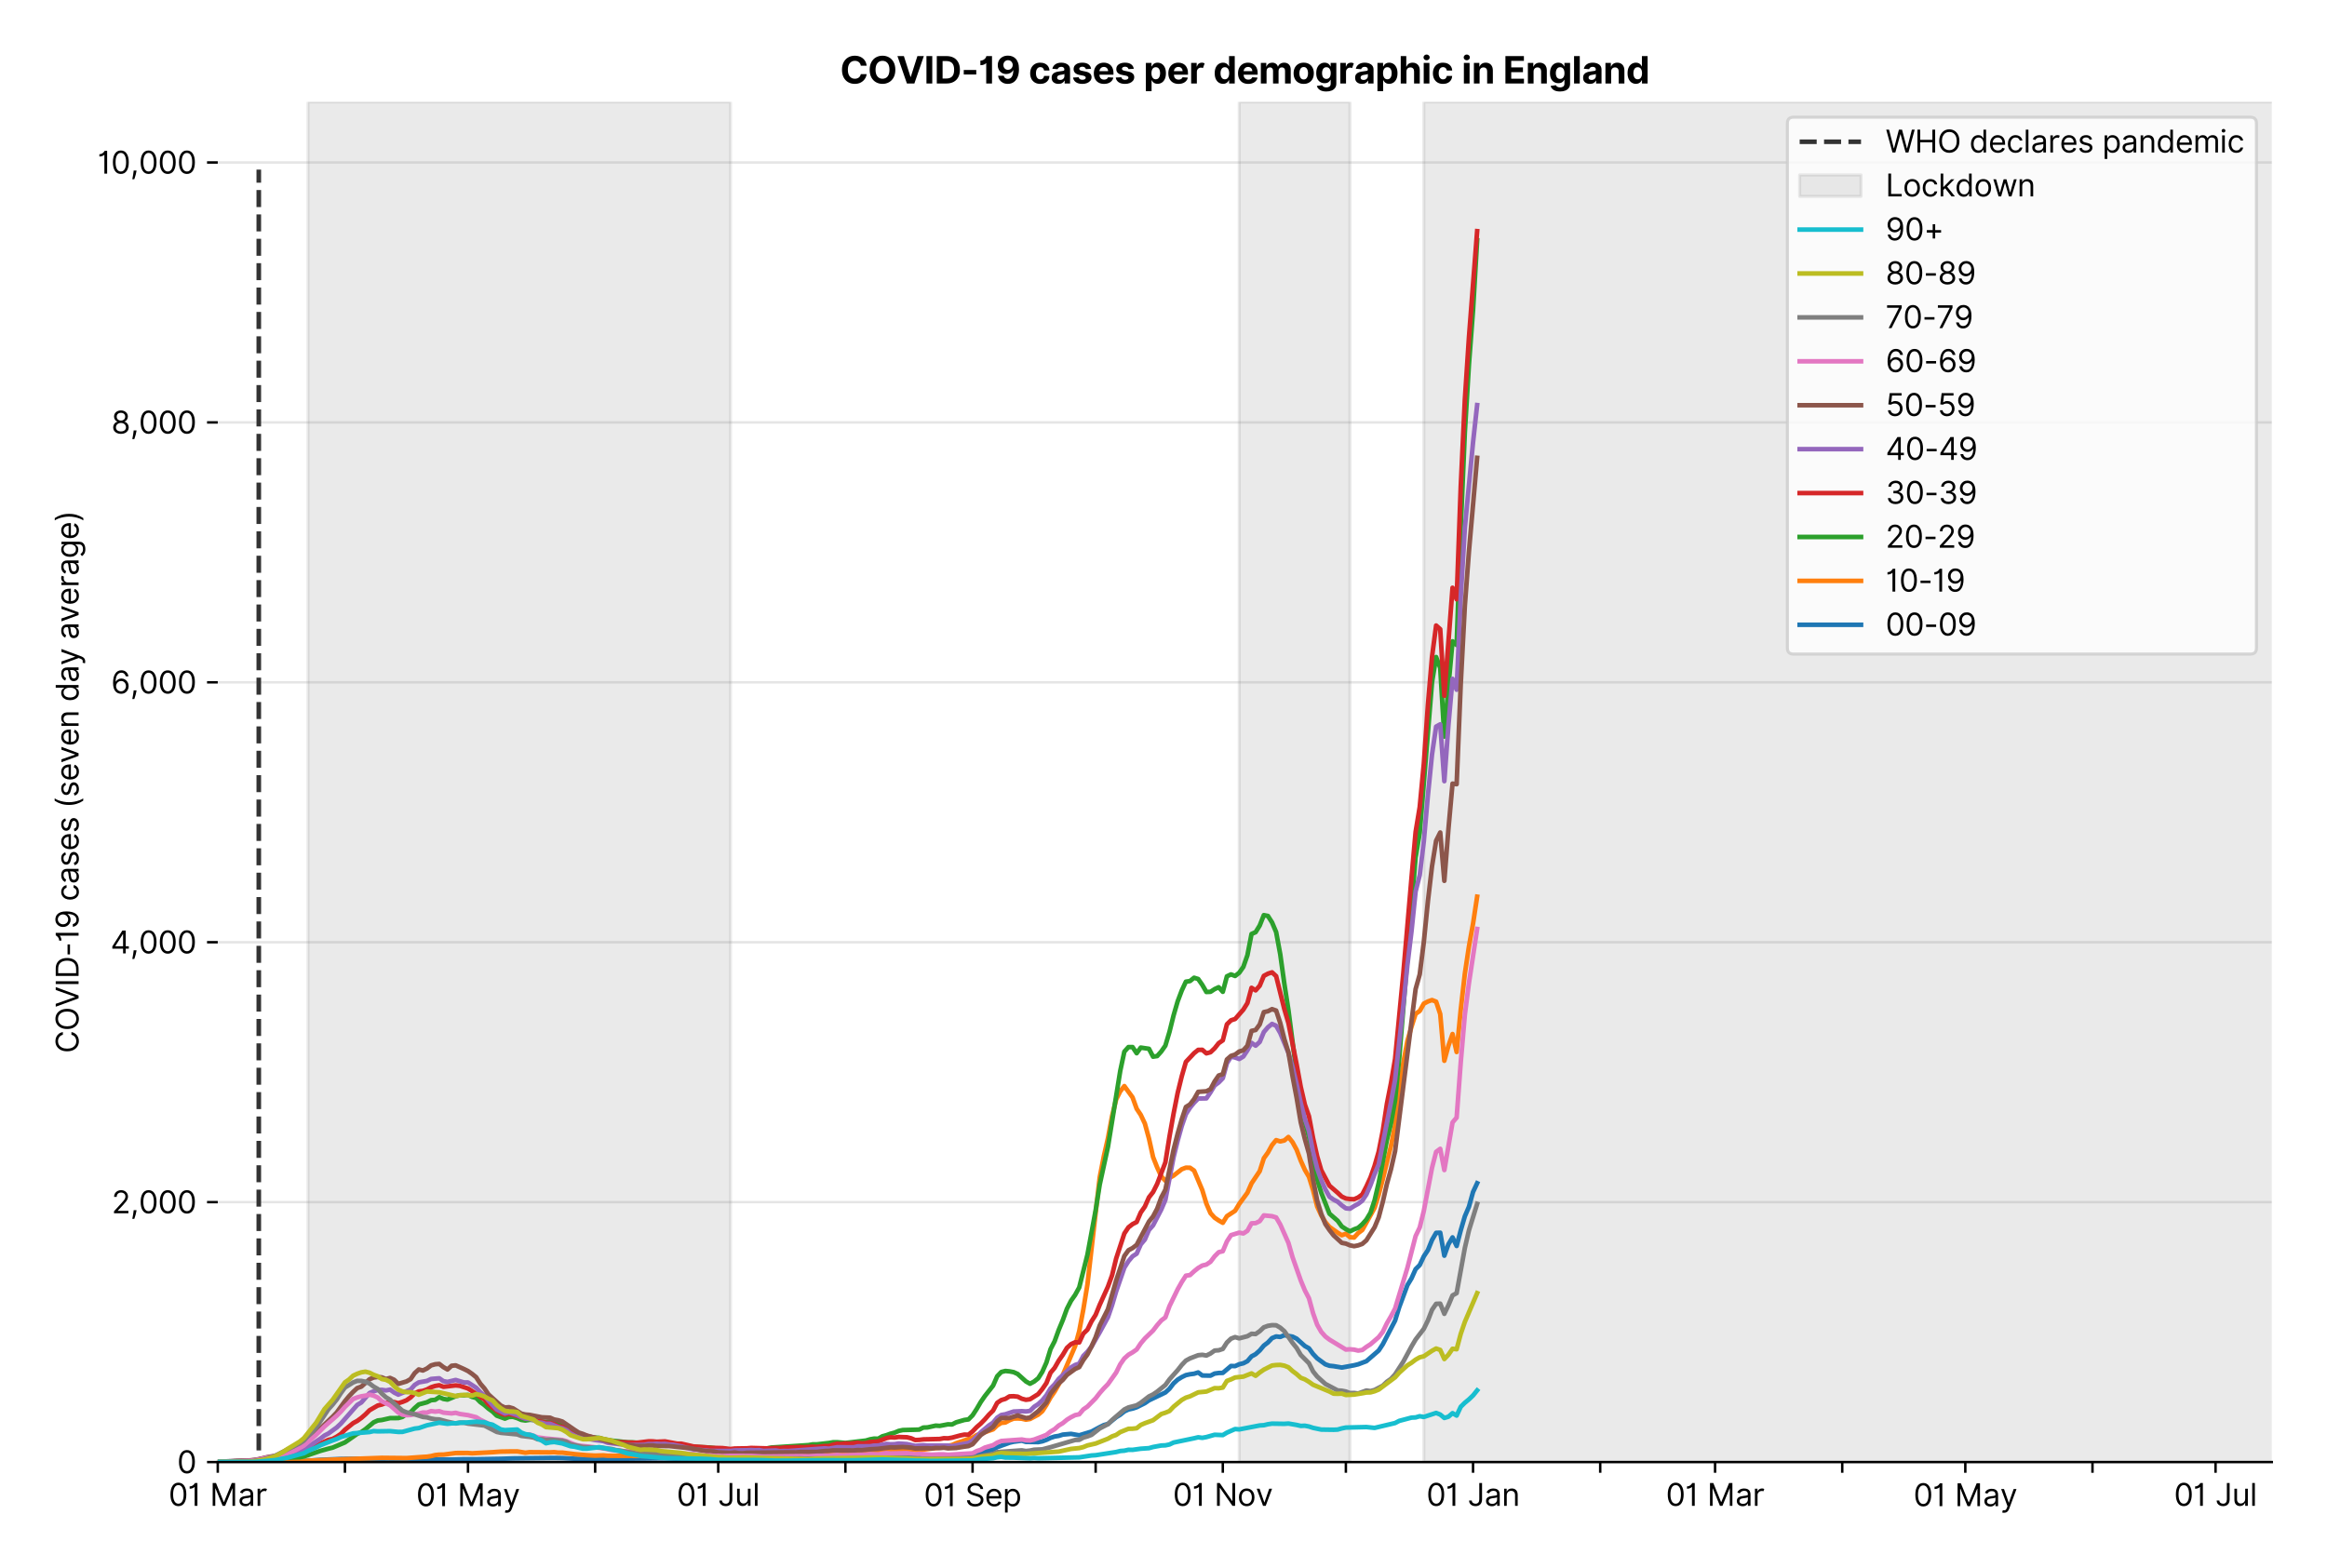 <?xml version="1.0" encoding="utf-8" standalone="no"?>
<!DOCTYPE svg PUBLIC "-//W3C//DTD SVG 1.1//EN"
  "http://www.w3.org/Graphics/SVG/1.1/DTD/svg11.dtd">
<svg version="1.1" viewBox="0 0 758.589 511.234" xmlns="http://www.w3.org/2000/svg" xmlns:xlink="http://www.w3.org/1999/xlink">
 <defs>
  <style type="text/css">*{stroke-linecap:butt;stroke-linejoin:round;}</style>
 </defs>
 <g id="figure_1">
  <g id="patch_1">
   <path d="M 0 511.234 
L 758.589 511.234 
L 758.589 0 
L 0 0 
z
" style="fill:#ffffff;"/>
  </g>
  <g id="axes_1">
   <g id="patch_2">
    <path d="M 70.989 476.745 
L 740.589 476.745 
L 740.589 33.225 
L 70.989 33.225 
z
" style="fill:#ffffff;"/>
   </g>
   <g id="matplotlib.axis_1">
    <g id="xtick_1">
     <g id="line2d_1">
      <defs>
       <path d="M 0 0 
L 0 3.5 
" id="mf1ac23f9b5" style="stroke:#000000;stroke-width:0.8;"/>
      </defs>
      <g>
       <use style="stroke:#000000;stroke-width:0.8;" x="70.989" xlink:href="#mf1ac23f9b5" y="476.745"/>
      </g>
     </g>
     <g id="text_1">
      <!-- 01 Mar -->
      <g transform="translate(54.952 491.018)scale(0.1 -0.1)">
       <defs>
        <path d="M 2000 -64 
Q 1230 -64 806 561 
Q 382 1186 382 2327 
Q 382 3459 809 4088 
Q 1236 4718 2000 4718 
Q 2764 4718 3191 4088 
Q 3618 3459 3618 2327 
Q 3618 1186 3194 561 
Q 2771 -64 2000 -64 
z
M 2000 436 
Q 2509 436 2791 927 
Q 3073 1418 3073 2327 
Q 3073 3234 2789 3730 
Q 2505 4227 2000 4227 
Q 1496 4227 1211 3730 
Q 927 3234 927 2327 
Q 927 1418 1210 927 
Q 1493 436 2000 436 
z
" id="Inter-Regular-30" transform="scale(0.016)"/>
        <path d="M 1973 4655 
L 1973 0 
L 1409 0 
L 1409 3836 
L 1373 3836 
Q 1341 3773 1209 3692 
Q 1077 3611 868 3551 
Q 659 3491 391 3491 
L 391 3964 
Q 661 3964 859 4061 
Q 1057 4159 1190 4291 
Q 1323 4423 1392 4529 
Q 1461 4636 1473 4655 
L 1973 4655 
z
" id="Inter-Regular-31" transform="scale(0.016)"/>
        <path id="Inter-Regular-20" transform="scale(0.016)"/>
        <path d="M 564 4655 
L 1236 4655 
L 2818 791 
L 2873 791 
L 4455 4655 
L 5127 4655 
L 5127 0 
L 4600 0 
L 4600 3536 
L 4555 3536 
L 3100 0 
L 2591 0 
L 1136 3536 
L 1091 3536 
L 1091 0 
L 564 0 
L 564 4655 
z
" id="Inter-Regular-4d" transform="scale(0.016)"/>
        <path d="M 1518 -82 
Q 1186 -82 916 44 
Q 646 170 486 410 
Q 327 650 327 991 
Q 327 1291 445 1478 
Q 564 1666 761 1773 
Q 959 1880 1199 1933 
Q 1439 1986 1682 2018 
Q 2000 2059 2199 2080 
Q 2398 2102 2490 2154 
Q 2582 2207 2582 2336 
L 2582 2355 
Q 2582 2691 2399 2877 
Q 2216 3064 1846 3064 
Q 1461 3064 1243 2895 
Q 1025 2727 936 2536 
L 427 2718 
Q 564 3036 792 3214 
Q 1021 3393 1292 3464 
Q 1564 3536 1827 3536 
Q 1996 3536 2215 3496 
Q 2434 3457 2640 3334 
Q 2846 3211 2982 2963 
Q 3118 2716 3118 2300 
L 3118 0 
L 2582 0 
L 2582 473 
L 2555 473 
Q 2500 359 2373 229 
Q 2246 100 2034 9 
Q 1823 -82 1518 -82 
z
M 1600 400 
Q 1918 400 2137 525 
Q 2357 650 2469 847 
Q 2582 1045 2582 1264 
L 2582 1755 
Q 2548 1714 2433 1681 
Q 2318 1648 2169 1624 
Q 2021 1600 1881 1583 
Q 1741 1566 1655 1555 
Q 1446 1527 1265 1467 
Q 1084 1407 974 1287 
Q 864 1168 864 964 
Q 864 684 1072 542 
Q 1280 400 1600 400 
z
" id="Inter-Regular-61" transform="scale(0.016)"/>
        <path d="M 491 0 
L 491 3491 
L 1009 3491 
L 1009 2964 
L 1046 2964 
Q 1139 3223 1389 3384 
Q 1639 3545 1955 3545 
Q 2100 3545 2209 3511 
Q 2318 3477 2400 3418 
L 2218 2964 
Q 2161 2993 2085 3010 
Q 2009 3027 1909 3027 
Q 1527 3027 1277 2794 
Q 1027 2561 1027 2209 
L 1027 0 
L 491 0 
z
" id="Inter-Regular-72" transform="scale(0.016)"/>
       </defs>
       <use xlink:href="#Inter-Regular-30"/>
       <use x="62.5" xlink:href="#Inter-Regular-31"/>
       <use x="106.676" xlink:href="#Inter-Regular-20"/>
       <use x="134.801" xlink:href="#Inter-Regular-4d"/>
       <use x="225.994" xlink:href="#Inter-Regular-61"/>
       <use x="282.386" xlink:href="#Inter-Regular-72"/>
      </g>
     </g>
    </g>
    <g id="xtick_2">
     <g id="line2d_2">
      <g>
       <use style="stroke:#000000;stroke-width:0.8;" x="112.445" xlink:href="#mf1ac23f9b5" y="476.745"/>
      </g>
     </g>
    </g>
    <g id="xtick_3">
     <g id="line2d_3">
      <g>
       <use style="stroke:#000000;stroke-width:0.8;" x="152.565" xlink:href="#mf1ac23f9b5" y="476.745"/>
      </g>
     </g>
     <g id="text_2">
      <!-- 01 May -->
      <g transform="translate(135.661 491.117)scale(0.1 -0.1)">
       <defs>
        <path d="M 818 -1355 
Q 682 -1355 575 -1333 
Q 468 -1311 427 -1291 
L 564 -818 
Q 857 -893 1053 -814 
Q 1250 -736 1391 -345 
L 1509 -18 
L 218 3491 
L 800 3491 
L 1764 709 
L 1800 709 
L 2764 3491 
L 3346 3491 
L 1846 -564 
Q 1550 -1355 818 -1355 
z
" id="Inter-Regular-79" transform="scale(0.016)"/>
       </defs>
       <use xlink:href="#Inter-Regular-30"/>
       <use x="62.5" xlink:href="#Inter-Regular-31"/>
       <use x="106.676" xlink:href="#Inter-Regular-20"/>
       <use x="134.801" xlink:href="#Inter-Regular-4d"/>
       <use x="225.994" xlink:href="#Inter-Regular-61"/>
       <use x="282.386" xlink:href="#Inter-Regular-79"/>
      </g>
     </g>
    </g>
    <g id="xtick_4">
     <g id="line2d_4">
      <g>
       <use style="stroke:#000000;stroke-width:0.8;" x="194.021" xlink:href="#mf1ac23f9b5" y="476.745"/>
      </g>
     </g>
    </g>
    <g id="xtick_5">
     <g id="line2d_5">
      <g>
       <use style="stroke:#000000;stroke-width:0.8;" x="234.14" xlink:href="#mf1ac23f9b5" y="476.745"/>
      </g>
     </g>
     <g id="text_3">
      <!-- 01 Jul -->
      <g transform="translate(220.596 491.018)scale(0.1 -0.1)">
       <defs>
        <path d="M 2346 4655 
L 2909 4655 
L 2909 1327 
Q 2909 657 2549 296 
Q 2189 -64 1582 -64 
Q 1200 -64 902 76 
Q 605 216 434 475 
Q 264 734 264 1091 
L 818 1091 
Q 818 795 1034 615 
Q 1250 436 1582 436 
Q 1948 436 2147 664 
Q 2346 893 2346 1327 
L 2346 4655 
z
" id="Inter-Regular-4a" transform="scale(0.016)"/>
        <path d="M 2691 1427 
L 2691 3491 
L 3227 3491 
L 3227 0 
L 2691 0 
L 2691 591 
L 2655 591 
Q 2532 325 2273 140 
Q 2014 -45 1618 -45 
Q 1127 -45 809 280 
Q 491 605 491 1273 
L 491 3491 
L 1027 3491 
L 1027 1309 
Q 1027 927 1242 700 
Q 1457 473 1791 473 
Q 1991 473 2199 575 
Q 2407 677 2549 888 
Q 2691 1100 2691 1427 
z
" id="Inter-Regular-75" transform="scale(0.016)"/>
        <path d="M 1027 4655 
L 1027 0 
L 491 0 
L 491 4655 
L 1027 4655 
z
" id="Inter-Regular-6c" transform="scale(0.016)"/>
       </defs>
       <use xlink:href="#Inter-Regular-30"/>
       <use x="62.5" xlink:href="#Inter-Regular-31"/>
       <use x="106.676" xlink:href="#Inter-Regular-20"/>
       <use x="134.801" xlink:href="#Inter-Regular-4a"/>
       <use x="189.063" xlink:href="#Inter-Regular-75"/>
       <use x="247.159" xlink:href="#Inter-Regular-6c"/>
      </g>
     </g>
    </g>
    <g id="xtick_6">
     <g id="line2d_6">
      <g>
       <use style="stroke:#000000;stroke-width:0.8;" x="275.597" xlink:href="#mf1ac23f9b5" y="476.745"/>
      </g>
     </g>
    </g>
    <g id="xtick_7">
     <g id="line2d_7">
      <g>
       <use style="stroke:#000000;stroke-width:0.8;" x="317.053" xlink:href="#mf1ac23f9b5" y="476.745"/>
      </g>
     </g>
     <g id="text_4">
      <!-- 01 Sep -->
      <g transform="translate(301.166 491.117)scale(0.1 -0.1)">
       <defs>
        <path d="M 3109 3491 
Q 3068 3836 2777 4027 
Q 2486 4218 2064 4218 
Q 1600 4218 1318 3999 
Q 1036 3780 1036 3445 
Q 1036 3195 1189 3042 
Q 1343 2889 1553 2803 
Q 1764 2718 1936 2673 
L 2409 2545 
Q 2591 2498 2815 2414 
Q 3039 2330 3244 2185 
Q 3450 2041 3584 1816 
Q 3718 1591 3718 1264 
Q 3718 886 3521 581 
Q 3325 277 2949 97 
Q 2573 -82 2036 -82 
Q 1286 -82 845 272 
Q 405 627 364 1200 
L 946 1200 
Q 968 936 1124 764 
Q 1280 593 1519 510 
Q 1759 427 2036 427 
Q 2359 427 2616 533 
Q 2873 639 3023 828 
Q 3173 1018 3173 1273 
Q 3173 1505 3043 1650 
Q 2914 1795 2702 1886 
Q 2491 1977 2246 2045 
L 1673 2209 
Q 1127 2366 809 2657 
Q 491 2948 491 3418 
Q 491 3809 703 4101 
Q 916 4393 1276 4555 
Q 1636 4718 2082 4718 
Q 2532 4718 2882 4558 
Q 3232 4398 3437 4120 
Q 3643 3843 3655 3491 
L 3109 3491 
z
" id="Inter-Regular-53" transform="scale(0.016)"/>
        <path d="M 1955 -73 
Q 1450 -73 1085 151 
Q 721 375 524 778 
Q 327 1182 327 1718 
Q 327 2255 524 2665 
Q 721 3075 1074 3305 
Q 1427 3536 1900 3536 
Q 2173 3536 2439 3445 
Q 2705 3355 2923 3151 
Q 3141 2948 3270 2614 
Q 3400 2280 3400 1791 
L 3400 1564 
L 866 1564 
Q 884 1005 1183 707 
Q 1482 409 1955 409 
Q 2271 409 2498 545 
Q 2725 682 2827 955 
L 3346 809 
Q 3223 414 2854 170 
Q 2486 -73 1955 -73 
z
M 866 2027 
L 2855 2027 
Q 2855 2470 2595 2762 
Q 2336 3055 1900 3055 
Q 1593 3055 1368 2911 
Q 1143 2768 1013 2533 
Q 884 2298 866 2027 
z
" id="Inter-Regular-65" transform="scale(0.016)"/>
        <path d="M 491 -1309 
L 491 3491 
L 1009 3491 
L 1009 2936 
L 1073 2936 
Q 1132 3027 1237 3169 
Q 1343 3311 1542 3423 
Q 1741 3536 2082 3536 
Q 2523 3536 2859 3315 
Q 3196 3095 3384 2690 
Q 3573 2286 3573 1736 
Q 3573 1182 3384 776 
Q 3196 370 2861 148 
Q 2527 -73 2091 -73 
Q 1755 -73 1552 39 
Q 1350 152 1241 296 
Q 1132 441 1073 536 
L 1027 536 
L 1027 -1309 
L 491 -1309 
z
M 1018 1745 
Q 1018 1152 1276 780 
Q 1534 409 2018 409 
Q 2355 409 2581 587 
Q 2807 766 2921 1069 
Q 3036 1373 3036 1745 
Q 3036 2114 2923 2410 
Q 2811 2707 2585 2881 
Q 2359 3055 2018 3055 
Q 1527 3055 1272 2693 
Q 1018 2332 1018 1745 
z
" id="Inter-Regular-70" transform="scale(0.016)"/>
       </defs>
       <use xlink:href="#Inter-Regular-30"/>
       <use x="62.5" xlink:href="#Inter-Regular-31"/>
       <use x="106.676" xlink:href="#Inter-Regular-20"/>
       <use x="134.801" xlink:href="#Inter-Regular-53"/>
       <use x="198.58" xlink:href="#Inter-Regular-65"/>
       <use x="256.818" xlink:href="#Inter-Regular-70"/>
      </g>
     </g>
    </g>
    <g id="xtick_8">
     <g id="line2d_8">
      <g>
       <use style="stroke:#000000;stroke-width:0.8;" x="357.172" xlink:href="#mf1ac23f9b5" y="476.745"/>
      </g>
     </g>
    </g>
    <g id="xtick_9">
     <g id="line2d_9">
      <g>
       <use style="stroke:#000000;stroke-width:0.8;" x="398.629" xlink:href="#mf1ac23f9b5" y="476.745"/>
      </g>
     </g>
     <g id="text_5">
      <!-- 01 Nov -->
      <g transform="translate(382.357 491.018)scale(0.1 -0.1)">
       <defs>
        <path d="M 4255 4655 
L 4255 0 
L 3709 0 
L 1173 3655 
L 1127 3655 
L 1127 0 
L 564 0 
L 564 4655 
L 1109 4655 
L 3655 991 
L 3700 991 
L 3700 4655 
L 4255 4655 
z
" id="Inter-Regular-4e" transform="scale(0.016)"/>
        <path d="M 1909 -73 
Q 1436 -73 1080 152 
Q 725 377 526 781 
Q 327 1186 327 1727 
Q 327 2273 526 2679 
Q 725 3086 1080 3311 
Q 1436 3536 1909 3536 
Q 2382 3536 2737 3311 
Q 3093 3086 3292 2679 
Q 3491 2273 3491 1727 
Q 3491 1186 3292 781 
Q 3093 377 2737 152 
Q 2382 -73 1909 -73 
z
M 1909 409 
Q 2268 409 2500 593 
Q 2732 777 2843 1077 
Q 2955 1377 2955 1727 
Q 2955 2077 2843 2379 
Q 2732 2682 2500 2868 
Q 2268 3055 1909 3055 
Q 1550 3055 1318 2868 
Q 1086 2682 975 2379 
Q 864 2077 864 1727 
Q 864 1377 975 1077 
Q 1086 777 1318 593 
Q 1550 409 1909 409 
z
" id="Inter-Regular-6f" transform="scale(0.016)"/>
        <path d="M 3346 3491 
L 2055 0 
L 1509 0 
L 218 3491 
L 800 3491 
L 1764 709 
L 1800 709 
L 2764 3491 
L 3346 3491 
z
" id="Inter-Regular-76" transform="scale(0.016)"/>
       </defs>
       <use xlink:href="#Inter-Regular-30"/>
       <use x="62.5" xlink:href="#Inter-Regular-31"/>
       <use x="106.676" xlink:href="#Inter-Regular-20"/>
       <use x="134.801" xlink:href="#Inter-Regular-4e"/>
       <use x="210.085" xlink:href="#Inter-Regular-6f"/>
       <use x="269.744" xlink:href="#Inter-Regular-76"/>
      </g>
     </g>
    </g>
    <g id="xtick_10">
     <g id="line2d_10">
      <g>
       <use style="stroke:#000000;stroke-width:0.8;" x="438.748" xlink:href="#mf1ac23f9b5" y="476.745"/>
      </g>
     </g>
    </g>
    <g id="xtick_11">
     <g id="line2d_11">
      <g>
       <use style="stroke:#000000;stroke-width:0.8;" x="480.204" xlink:href="#mf1ac23f9b5" y="476.745"/>
      </g>
     </g>
     <g id="text_6">
      <!-- 01 Jan -->
      <g transform="translate(465.005 491.018)scale(0.1 -0.1)">
       <defs>
        <path d="M 1027 2100 
L 1027 0 
L 491 0 
L 491 3491 
L 1009 3491 
L 1009 2945 
L 1055 2945 
Q 1177 3211 1427 3373 
Q 1677 3536 2073 3536 
Q 2602 3536 2928 3211 
Q 3255 2886 3255 2218 
L 3255 0 
L 2718 0 
L 2718 2182 
Q 2718 2593 2504 2824 
Q 2291 3055 1918 3055 
Q 1534 3055 1280 2806 
Q 1027 2557 1027 2100 
z
" id="Inter-Regular-6e" transform="scale(0.016)"/>
       </defs>
       <use xlink:href="#Inter-Regular-30"/>
       <use x="62.5" xlink:href="#Inter-Regular-31"/>
       <use x="106.676" xlink:href="#Inter-Regular-20"/>
       <use x="134.801" xlink:href="#Inter-Regular-4a"/>
       <use x="189.063" xlink:href="#Inter-Regular-61"/>
       <use x="245.455" xlink:href="#Inter-Regular-6e"/>
      </g>
     </g>
    </g>
    <g id="xtick_12">
     <g id="line2d_12">
      <g>
       <use style="stroke:#000000;stroke-width:0.8;" x="521.661" xlink:href="#mf1ac23f9b5" y="476.745"/>
      </g>
     </g>
    </g>
    <g id="xtick_13">
     <g id="line2d_13">
      <g>
       <use style="stroke:#000000;stroke-width:0.8;" x="559.105" xlink:href="#mf1ac23f9b5" y="476.745"/>
      </g>
     </g>
     <g id="text_7">
      <!-- 01 Mar -->
      <g transform="translate(543.068 491.018)scale(0.1 -0.1)">
       <use xlink:href="#Inter-Regular-30"/>
       <use x="62.5" xlink:href="#Inter-Regular-31"/>
       <use x="106.676" xlink:href="#Inter-Regular-20"/>
       <use x="134.801" xlink:href="#Inter-Regular-4d"/>
       <use x="225.994" xlink:href="#Inter-Regular-61"/>
       <use x="282.386" xlink:href="#Inter-Regular-72"/>
      </g>
     </g>
    </g>
    <g id="xtick_14">
     <g id="line2d_14">
      <g>
       <use style="stroke:#000000;stroke-width:0.8;" x="600.561" xlink:href="#mf1ac23f9b5" y="476.745"/>
      </g>
     </g>
    </g>
    <g id="xtick_15">
     <g id="line2d_15">
      <g>
       <use style="stroke:#000000;stroke-width:0.8;" x="640.681" xlink:href="#mf1ac23f9b5" y="476.745"/>
      </g>
     </g>
     <g id="text_8">
      <!-- 01 May -->
      <g transform="translate(623.777 491.117)scale(0.1 -0.1)">
       <use xlink:href="#Inter-Regular-30"/>
       <use x="62.5" xlink:href="#Inter-Regular-31"/>
       <use x="106.676" xlink:href="#Inter-Regular-20"/>
       <use x="134.801" xlink:href="#Inter-Regular-4d"/>
       <use x="225.994" xlink:href="#Inter-Regular-61"/>
       <use x="282.386" xlink:href="#Inter-Regular-79"/>
      </g>
     </g>
    </g>
    <g id="xtick_16">
     <g id="line2d_16">
      <g>
       <use style="stroke:#000000;stroke-width:0.8;" x="682.137" xlink:href="#mf1ac23f9b5" y="476.745"/>
      </g>
     </g>
    </g>
    <g id="xtick_17">
     <g id="line2d_17">
      <g>
       <use style="stroke:#000000;stroke-width:0.8;" x="722.256" xlink:href="#mf1ac23f9b5" y="476.745"/>
      </g>
     </g>
     <g id="text_9">
      <!-- 01 Jul -->
      <g transform="translate(708.712 491.018)scale(0.1 -0.1)">
       <use xlink:href="#Inter-Regular-30"/>
       <use x="62.5" xlink:href="#Inter-Regular-31"/>
       <use x="106.676" xlink:href="#Inter-Regular-20"/>
       <use x="134.801" xlink:href="#Inter-Regular-4a"/>
       <use x="189.063" xlink:href="#Inter-Regular-75"/>
       <use x="247.159" xlink:href="#Inter-Regular-6c"/>
      </g>
     </g>
    </g>
   </g>
   <g id="matplotlib.axis_2">
    <g id="ytick_1">
     <g id="line2d_18">
      <path clip-path="url(#paeaf8d50b5)" d="M 70.989 476.745 
L 740.589 476.745 
" style="fill:none;stroke:#e5e5e5;stroke-linecap:square;stroke-width:0.8;"/>
     </g>
     <g id="line2d_19">
      <defs>
       <path d="M 0 0 
L -3.5 0 
" id="m8007eaefba" style="stroke:#000000;stroke-width:0.8;"/>
      </defs>
      <g>
       <use style="stroke:#000000;stroke-width:0.8;" x="70.989" xlink:href="#m8007eaefba" y="476.745"/>
      </g>
     </g>
     <g id="text_10">
      <!-- 0 -->
      <g transform="translate(57.739 480.382)scale(0.1 -0.1)">
       <use xlink:href="#Inter-Regular-30"/>
      </g>
     </g>
    </g>
    <g id="ytick_2">
     <g id="line2d_20">
      <path clip-path="url(#paeaf8d50b5)" d="M 70.989 391.993 
L 740.589 391.993 
" style="fill:none;stroke:#e5e5e5;stroke-linecap:square;stroke-width:0.8;"/>
     </g>
     <g id="line2d_21">
      <g>
       <use style="stroke:#000000;stroke-width:0.8;" x="70.989" xlink:href="#m8007eaefba" y="391.993"/>
      </g>
     </g>
     <g id="text_11">
      <!-- 2,000 -->
      <g transform="translate(36.389 395.629)scale(0.1 -0.1)">
       <defs>
        <path d="M 482 0 
L 482 409 
L 2018 2091 
Q 2289 2386 2464 2605 
Q 2639 2825 2724 3019 
Q 2809 3214 2809 3427 
Q 2809 3795 2553 4011 
Q 2298 4227 1918 4227 
Q 1514 4227 1275 3985 
Q 1036 3743 1036 3345 
L 500 3345 
Q 500 3755 688 4064 
Q 877 4373 1203 4545 
Q 1530 4718 1936 4718 
Q 2346 4718 2661 4545 
Q 2977 4373 3156 4079 
Q 3336 3786 3336 3427 
Q 3336 3170 3244 2926 
Q 3152 2682 2926 2383 
Q 2700 2084 2300 1655 
L 1255 536 
L 1255 500 
L 3418 500 
L 3418 0 
L 482 0 
z
" id="Inter-Regular-32" transform="scale(0.016)"/>
        <path d="M 1291 636 
L 1255 391 
Q 1216 132 1137 -163 
Q 1059 -459 975 -720 
Q 891 -982 836 -1136 
L 427 -1136 
Q 457 -991 504 -752 
Q 552 -514 601 -219 
Q 650 75 682 382 
L 709 636 
L 1291 636 
z
" id="Inter-Regular-2c" transform="scale(0.016)"/>
       </defs>
       <use xlink:href="#Inter-Regular-32"/>
       <use x="60.511" xlink:href="#Inter-Regular-2c"/>
       <use x="88.494" xlink:href="#Inter-Regular-30"/>
       <use x="150.994" xlink:href="#Inter-Regular-30"/>
       <use x="213.494" xlink:href="#Inter-Regular-30"/>
      </g>
     </g>
    </g>
    <g id="ytick_3">
     <g id="line2d_22">
      <path clip-path="url(#paeaf8d50b5)" d="M 70.989 307.24 
L 740.589 307.24 
" style="fill:none;stroke:#e5e5e5;stroke-linecap:square;stroke-width:0.8;"/>
     </g>
     <g id="line2d_23">
      <g>
       <use style="stroke:#000000;stroke-width:0.8;" x="70.989" xlink:href="#m8007eaefba" y="307.24"/>
      </g>
     </g>
     <g id="text_12">
      <!-- 4,000 -->
      <g transform="translate(36.02 310.877)scale(0.1 -0.1)">
       <defs>
        <path d="M 373 955 
L 373 1418 
L 2418 4655 
L 3100 4655 
L 3100 1455 
L 3736 1455 
L 3736 955 
L 3100 955 
L 3100 0 
L 2564 0 
L 2564 955 
L 373 955 
z
M 2564 1455 
L 2564 3936 
L 2527 3936 
L 982 1491 
L 982 1455 
L 2564 1455 
z
" id="Inter-Regular-34" transform="scale(0.016)"/>
       </defs>
       <use xlink:href="#Inter-Regular-34"/>
       <use x="64.205" xlink:href="#Inter-Regular-2c"/>
       <use x="92.188" xlink:href="#Inter-Regular-30"/>
       <use x="154.688" xlink:href="#Inter-Regular-30"/>
       <use x="217.188" xlink:href="#Inter-Regular-30"/>
      </g>
     </g>
    </g>
    <g id="ytick_4">
     <g id="line2d_24">
      <path clip-path="url(#paeaf8d50b5)" d="M 70.989 222.488 
L 740.589 222.488 
" style="fill:none;stroke:#e5e5e5;stroke-linecap:square;stroke-width:0.8;"/>
     </g>
     <g id="line2d_25">
      <g>
       <use style="stroke:#000000;stroke-width:0.8;" x="70.989" xlink:href="#m8007eaefba" y="222.488"/>
      </g>
     </g>
     <g id="text_13">
      <!-- 6,000 -->
      <g transform="translate(36.205 226.124)scale(0.1 -0.1)">
       <defs>
        <path d="M 2027 -64 
Q 1741 -59 1454 45 
Q 1168 150 932 399 
Q 696 648 552 1074 
Q 409 1500 409 2145 
Q 409 3386 861 4056 
Q 1314 4727 2100 4727 
Q 2686 4727 3073 4384 
Q 3461 4041 3546 3491 
L 2991 3491 
Q 2914 3811 2691 4019 
Q 2468 4227 2100 4227 
Q 1559 4227 1249 3755 
Q 939 3284 936 2427 
L 973 2427 
Q 1164 2716 1461 2880 
Q 1759 3045 2118 3045 
Q 2518 3045 2850 2846 
Q 3182 2648 3382 2299 
Q 3582 1950 3582 1500 
Q 3582 1068 3389 710 
Q 3196 352 2847 142 
Q 2498 -68 2027 -64 
z
M 2027 436 
Q 2314 436 2542 579 
Q 2771 723 2903 964 
Q 3036 1205 3036 1500 
Q 3036 1789 2908 2026 
Q 2780 2264 2556 2404 
Q 2332 2545 2046 2545 
Q 1757 2545 1525 2397 
Q 1293 2250 1157 2010 
Q 1021 1770 1018 1491 
Q 1018 1214 1149 973 
Q 1280 732 1508 584 
Q 1736 436 2027 436 
z
" id="Inter-Regular-36" transform="scale(0.016)"/>
       </defs>
       <use xlink:href="#Inter-Regular-36"/>
       <use x="62.358" xlink:href="#Inter-Regular-2c"/>
       <use x="90.341" xlink:href="#Inter-Regular-30"/>
       <use x="152.841" xlink:href="#Inter-Regular-30"/>
       <use x="215.341" xlink:href="#Inter-Regular-30"/>
      </g>
     </g>
    </g>
    <g id="ytick_5">
     <g id="line2d_26">
      <path clip-path="url(#paeaf8d50b5)" d="M 70.989 137.735 
L 740.589 137.735 
" style="fill:none;stroke:#e5e5e5;stroke-linecap:square;stroke-width:0.8;"/>
     </g>
     <g id="line2d_27">
      <g>
       <use style="stroke:#000000;stroke-width:0.8;" x="70.989" xlink:href="#m8007eaefba" y="137.735"/>
      </g>
     </g>
     <g id="text_14">
      <!-- 8,000 -->
      <g transform="translate(36.275 141.372)scale(0.1 -0.1)">
       <defs>
        <path d="M 1973 -64 
Q 1505 -64 1147 103 
Q 789 270 589 564 
Q 389 859 391 1236 
Q 389 1532 507 1783 
Q 625 2034 830 2203 
Q 1036 2373 1291 2418 
L 1291 2445 
Q 957 2532 759 2821 
Q 561 3111 564 3482 
Q 561 3836 743 4115 
Q 925 4395 1244 4556 
Q 1564 4718 1973 4718 
Q 2377 4718 2695 4556 
Q 3014 4395 3197 4115 
Q 3380 3836 3382 3482 
Q 3380 3111 3181 2821 
Q 2982 2532 2655 2445 
L 2655 2418 
Q 2907 2373 3109 2203 
Q 3311 2034 3431 1783 
Q 3552 1532 3555 1236 
Q 3552 859 3351 564 
Q 3150 270 2794 103 
Q 2439 -64 1973 -64 
z
M 1973 436 
Q 2446 436 2722 662 
Q 2998 889 3000 1264 
Q 2998 1527 2864 1729 
Q 2730 1932 2499 2048 
Q 2268 2164 1973 2164 
Q 1675 2164 1442 2048 
Q 1209 1932 1076 1729 
Q 943 1527 946 1264 
Q 943 889 1218 662 
Q 1493 436 1973 436 
z
M 1973 2645 
Q 2348 2645 2591 2864 
Q 2834 3084 2836 3445 
Q 2834 3800 2596 4013 
Q 2359 4227 1973 4227 
Q 1582 4227 1344 4013 
Q 1107 3800 1109 3445 
Q 1107 3084 1349 2864 
Q 1591 2645 1973 2645 
z
" id="Inter-Regular-38" transform="scale(0.016)"/>
       </defs>
       <use xlink:href="#Inter-Regular-38"/>
       <use x="61.648" xlink:href="#Inter-Regular-2c"/>
       <use x="89.631" xlink:href="#Inter-Regular-30"/>
       <use x="152.131" xlink:href="#Inter-Regular-30"/>
       <use x="214.631" xlink:href="#Inter-Regular-30"/>
      </g>
     </g>
    </g>
    <g id="ytick_6">
     <g id="line2d_28">
      <path clip-path="url(#paeaf8d50b5)" d="M 70.989 52.983 
L 740.589 52.983 
" style="fill:none;stroke:#e5e5e5;stroke-linecap:square;stroke-width:0.8;"/>
     </g>
     <g id="line2d_29">
      <g>
       <use style="stroke:#000000;stroke-width:0.8;" x="70.989" xlink:href="#m8007eaefba" y="52.983"/>
      </g>
     </g>
     <g id="text_15">
      <!-- 10,000 -->
      <g transform="translate(31.773 56.619)scale(0.1 -0.1)">
       <use xlink:href="#Inter-Regular-31"/>
       <use x="44.176" xlink:href="#Inter-Regular-30"/>
       <use x="106.676" xlink:href="#Inter-Regular-2c"/>
       <use x="134.659" xlink:href="#Inter-Regular-30"/>
       <use x="197.159" xlink:href="#Inter-Regular-30"/>
       <use x="259.659" xlink:href="#Inter-Regular-30"/>
      </g>
     </g>
    </g>
    <g id="text_16">
     <!-- COVID-19 cases (seven day average) -->
     <g transform="translate(25.614 343.418)rotate(-90)scale(0.1 -0.1)">
      <defs>
       <path d="M 4309 3200 
L 3746 3200 
Q 3677 3523 3484 3743 
Q 3291 3964 3018 4077 
Q 2746 4191 2436 4191 
Q 2014 4191 1672 3977 
Q 1330 3764 1128 3348 
Q 927 2932 927 2327 
Q 927 1723 1128 1307 
Q 1330 891 1672 677 
Q 2014 464 2436 464 
Q 2746 464 3018 577 
Q 3291 691 3484 911 
Q 3677 1132 3746 1455 
L 4309 1455 
Q 4223 977 3957 637 
Q 3691 298 3298 117 
Q 2905 -64 2436 -64 
Q 1841 -64 1377 227 
Q 914 518 648 1054 
Q 382 1591 382 2327 
Q 382 3064 648 3600 
Q 914 4136 1377 4427 
Q 1841 4718 2436 4718 
Q 2905 4718 3298 4537 
Q 3691 4357 3957 4017 
Q 4223 3677 4309 3200 
z
" id="Inter-Regular-43" transform="scale(0.016)"/>
       <path d="M 4491 2327 
Q 4491 1591 4225 1054 
Q 3959 518 3495 227 
Q 3032 -64 2436 -64 
Q 1841 -64 1377 227 
Q 914 518 648 1054 
Q 382 1591 382 2327 
Q 382 3064 648 3600 
Q 914 4136 1377 4427 
Q 1841 4718 2436 4718 
Q 3032 4718 3495 4427 
Q 3959 4136 4225 3600 
Q 4491 3064 4491 2327 
z
M 3946 2327 
Q 3946 2932 3744 3348 
Q 3543 3764 3201 3977 
Q 2859 4191 2436 4191 
Q 2014 4191 1672 3977 
Q 1330 3764 1128 3348 
Q 927 2932 927 2327 
Q 927 1723 1128 1307 
Q 1330 891 1672 677 
Q 2014 464 2436 464 
Q 2859 464 3201 677 
Q 3543 891 3744 1307 
Q 3946 1723 3946 2327 
z
" id="Inter-Regular-4f" transform="scale(0.016)"/>
       <path d="M 755 4655 
L 2136 736 
L 2191 736 
L 3573 4655 
L 4164 4655 
L 2455 0 
L 1873 0 
L 164 4655 
L 755 4655 
z
" id="Inter-Regular-56" transform="scale(0.016)"/>
       <path d="M 1127 4655 
L 1127 0 
L 564 0 
L 564 4655 
L 1127 4655 
z
" id="Inter-Regular-49" transform="scale(0.016)"/>
       <path d="M 2000 0 
L 564 0 
L 564 4655 
L 2064 4655 
Q 2741 4655 3223 4376 
Q 3705 4098 3961 3578 
Q 4218 3059 4218 2336 
Q 4218 1609 3959 1085 
Q 3700 561 3204 280 
Q 2709 0 2000 0 
z
M 1127 500 
L 1964 500 
Q 2830 500 3251 992 
Q 3673 1484 3673 2336 
Q 3673 3182 3259 3668 
Q 2846 4155 2027 4155 
L 1127 4155 
L 1127 500 
z
" id="Inter-Regular-44" transform="scale(0.016)"/>
       <path d="M 2491 2245 
L 2491 1745 
L 455 1745 
L 455 2245 
L 2491 2245 
z
" id="Inter-Regular-2d" transform="scale(0.016)"/>
       <path d="M 1964 4727 
Q 2250 4725 2536 4618 
Q 2823 4511 3059 4263 
Q 3296 4016 3439 3590 
Q 3582 3164 3582 2518 
Q 3582 1277 3128 606 
Q 2675 -64 1891 -64 
Q 1305 -64 916 278 
Q 527 620 446 1173 
L 1000 1173 
Q 1075 852 1299 644 
Q 1523 436 1891 436 
Q 2430 436 2742 906 
Q 3055 1377 3055 2236 
L 3018 2236 
Q 2827 1950 2530 1784 
Q 2234 1618 1873 1618 
Q 1473 1618 1140 1817 
Q 807 2016 608 2365 
Q 409 2714 409 3164 
Q 409 3595 601 3952 
Q 793 4309 1142 4520 
Q 1491 4732 1964 4727 
z
M 1964 4227 
Q 1677 4227 1449 4084 
Q 1221 3941 1088 3700 
Q 955 3459 955 3164 
Q 955 2873 1083 2635 
Q 1211 2398 1435 2258 
Q 1659 2118 1946 2118 
Q 2232 2118 2465 2266 
Q 2698 2414 2835 2654 
Q 2973 2895 2973 3173 
Q 2973 3450 2842 3691 
Q 2711 3932 2483 4079 
Q 2255 4227 1964 4227 
z
" id="Inter-Regular-39" transform="scale(0.016)"/>
       <path d="M 1909 -73 
Q 1418 -73 1063 159 
Q 709 391 518 798 
Q 327 1205 327 1727 
Q 327 2259 524 2667 
Q 721 3075 1074 3305 
Q 1427 3536 1900 3536 
Q 2268 3536 2563 3400 
Q 2859 3264 3047 3018 
Q 3236 2773 3282 2445 
L 2746 2445 
Q 2684 2684 2474 2869 
Q 2264 3055 1909 3055 
Q 1439 3055 1151 2697 
Q 864 2339 864 1745 
Q 864 1139 1148 774 
Q 1432 409 1909 409 
Q 2223 409 2447 570 
Q 2671 732 2746 1018 
L 3282 1018 
Q 3236 709 3058 462 
Q 2880 216 2588 71 
Q 2296 -73 1909 -73 
z
" id="Inter-Regular-63" transform="scale(0.016)"/>
       <path d="M 2964 2709 
L 2482 2573 
Q 2411 2755 2245 2914 
Q 2080 3073 1727 3073 
Q 1407 3073 1194 2926 
Q 982 2780 982 2555 
Q 982 2355 1127 2239 
Q 1273 2123 1582 2045 
L 2100 1918 
Q 3027 1691 3027 973 
Q 3027 673 2855 436 
Q 2684 200 2377 63 
Q 2071 -73 1664 -73 
Q 1130 -73 780 159 
Q 430 391 336 836 
L 846 964 
Q 989 400 1655 400 
Q 2030 400 2251 560 
Q 2473 720 2473 945 
Q 2473 1316 1955 1436 
L 1373 1573 
Q 893 1686 669 1926 
Q 446 2166 446 2527 
Q 446 2823 613 3050 
Q 780 3277 1069 3406 
Q 1359 3536 1727 3536 
Q 2246 3536 2542 3309 
Q 2839 3082 2964 2709 
z
" id="Inter-Regular-73" transform="scale(0.016)"/>
       <path d="M 682 1964 
Q 682 2823 906 3544 
Q 1130 4266 1546 4873 
L 2018 4873 
Q 1800 4573 1623 4095 
Q 1446 3618 1341 3061 
Q 1236 2505 1236 1964 
Q 1236 1423 1341 866 
Q 1446 309 1623 -168 
Q 1800 -645 2018 -945 
L 1546 -945 
Q 1130 -339 906 383 
Q 682 1105 682 1964 
z
" id="Inter-Regular-28" transform="scale(0.016)"/>
       <path d="M 1809 -73 
Q 1373 -73 1039 148 
Q 705 370 516 776 
Q 327 1182 327 1736 
Q 327 2286 516 2690 
Q 705 3095 1041 3315 
Q 1377 3536 1818 3536 
Q 2159 3536 2358 3423 
Q 2557 3311 2662 3169 
Q 2768 3027 2827 2936 
L 2873 2936 
L 2873 4655 
L 3409 4655 
L 3409 0 
L 2891 0 
L 2891 536 
L 2827 536 
Q 2768 441 2659 296 
Q 2550 152 2348 39 
Q 2146 -73 1809 -73 
z
M 1882 409 
Q 2366 409 2624 780 
Q 2882 1152 2882 1745 
Q 2882 2332 2627 2693 
Q 2373 3055 1882 3055 
Q 1541 3055 1315 2881 
Q 1089 2707 976 2410 
Q 864 2114 864 1745 
Q 864 1373 978 1069 
Q 1093 766 1319 587 
Q 1546 409 1882 409 
z
" id="Inter-Regular-64" transform="scale(0.016)"/>
       <path d="M 1900 -1382 
Q 1316 -1382 976 -1169 
Q 636 -957 473 -682 
L 900 -382 
Q 973 -477 1084 -601 
Q 1196 -725 1390 -817 
Q 1584 -909 1900 -909 
Q 2323 -909 2598 -704 
Q 2873 -500 2873 -64 
L 2873 645 
L 2827 645 
Q 2768 550 2660 410 
Q 2552 270 2351 162 
Q 2150 55 1809 55 
Q 1386 55 1051 255 
Q 716 455 521 836 
Q 327 1218 327 1764 
Q 327 2300 516 2699 
Q 705 3098 1041 3317 
Q 1377 3536 1818 3536 
Q 2159 3536 2360 3423 
Q 2561 3311 2669 3169 
Q 2777 3027 2836 2936 
L 2891 2936 
L 2891 3491 
L 3409 3491 
L 3409 -100 
Q 3409 -550 3205 -833 
Q 3002 -1116 2660 -1249 
Q 2318 -1382 1900 -1382 
z
M 1882 536 
Q 2366 536 2624 864 
Q 2882 1193 2882 1773 
Q 2882 2339 2627 2697 
Q 2373 3055 1882 3055 
Q 1541 3055 1315 2882 
Q 1089 2709 976 2418 
Q 864 2127 864 1773 
Q 864 1227 1120 881 
Q 1377 536 1882 536 
z
" id="Inter-Regular-67" transform="scale(0.016)"/>
       <path d="M 1638 1940 
Q 1638 1081 1414 359 
Q 1191 -362 775 -969 
L 302 -969 
Q 520 -669 697 -191 
Q 875 286 979 842 
Q 1084 1399 1084 1940 
Q 1084 2481 979 3038 
Q 875 3595 697 4072 
Q 520 4549 302 4849 
L 775 4849 
Q 1191 4243 1414 3521 
Q 1638 2799 1638 1940 
z
" id="Inter-Regular-29" transform="scale(0.016)"/>
      </defs>
      <use xlink:href="#Inter-Regular-43"/>
      <use x="72.727" xlink:href="#Inter-Regular-4f"/>
      <use x="148.864" xlink:href="#Inter-Regular-56"/>
      <use x="216.477" xlink:href="#Inter-Regular-49"/>
      <use x="242.898" xlink:href="#Inter-Regular-44"/>
      <use x="314.773" xlink:href="#Inter-Regular-2d"/>
      <use x="360.796" xlink:href="#Inter-Regular-31"/>
      <use x="404.972" xlink:href="#Inter-Regular-39"/>
      <use x="467.33" xlink:href="#Inter-Regular-20"/>
      <use x="495.455" xlink:href="#Inter-Regular-63"/>
      <use x="551.279" xlink:href="#Inter-Regular-61"/>
      <use x="607.671" xlink:href="#Inter-Regular-73"/>
      <use x="659.943" xlink:href="#Inter-Regular-65"/>
      <use x="718.182" xlink:href="#Inter-Regular-73"/>
      <use x="770.455" xlink:href="#Inter-Regular-20"/>
      <use x="798.58" xlink:href="#Inter-Regular-28"/>
      <use x="834.801" xlink:href="#Inter-Regular-73"/>
      <use x="887.074" xlink:href="#Inter-Regular-65"/>
      <use x="945.313" xlink:href="#Inter-Regular-76"/>
      <use x="1000.994" xlink:href="#Inter-Regular-65"/>
      <use x="1059.233" xlink:href="#Inter-Regular-6e"/>
      <use x="1117.756" xlink:href="#Inter-Regular-20"/>
      <use x="1145.881" xlink:href="#Inter-Regular-64"/>
      <use x="1207.955" xlink:href="#Inter-Regular-61"/>
      <use x="1264.347" xlink:href="#Inter-Regular-79"/>
      <use x="1320.029" xlink:href="#Inter-Regular-20"/>
      <use x="1348.154" xlink:href="#Inter-Regular-61"/>
      <use x="1404.546" xlink:href="#Inter-Regular-76"/>
      <use x="1460.228" xlink:href="#Inter-Regular-65"/>
      <use x="1518.466" xlink:href="#Inter-Regular-72"/>
      <use x="1556.818" xlink:href="#Inter-Regular-61"/>
      <use x="1613.211" xlink:href="#Inter-Regular-67"/>
      <use x="1674.148" xlink:href="#Inter-Regular-65"/>
      <use x="1732.387" xlink:href="#Inter-Regular-29"/>
     </g>
    </g>
   </g>
   <g id="patch_3">
    <path clip-path="url(#paeaf8d50b5)" d="M 100.41 476.745 
L 100.41 33.225 
L 238.152 33.225 
L 238.152 476.745 
z
" style="fill:#777777;opacity:0.15;stroke:#777777;stroke-linejoin:miter;"/>
   </g>
   <g id="patch_4">
    <path clip-path="url(#paeaf8d50b5)" d="M 403.978 476.745 
L 403.978 33.225 
L 440.085 33.225 
L 440.085 476.745 
z
" style="fill:#777777;opacity:0.15;stroke:#777777;stroke-linejoin:miter;"/>
   </g>
   <g id="patch_5">
    <path clip-path="url(#paeaf8d50b5)" d="M 464.156 476.745 
L 464.156 33.225 
L 968.32 33.225 
L 968.32 476.745 
z
" style="fill:#777777;opacity:0.15;stroke:#777777;stroke-linejoin:miter;"/>
   </g>
   <g id="LineCollection_1">
    <path clip-path="url(#paeaf8d50b5)" d="M 84.362 496.814 
L 84.362 55.301 
" style="fill:none;stroke:#333333;stroke-dasharray:5.55,2.4;stroke-dashoffset:0;stroke-width:1.5;"/>
   </g>
   <g id="line2d_30">
    <path clip-path="url(#paeaf8d50b5)" d="M 37.556 476.733 
L 87.037 476.642 
L 96.398 476.473 
L 99.072 476.412 
L 104.422 476.025 
L 111.108 475.734 
L 116.457 475.667 
L 120.469 475.661 
L 124.481 475.734 
L 125.819 475.619 
L 147.215 475.934 
L 151.227 475.819 
L 155.239 475.831 
L 163.263 475.686 
L 167.275 475.558 
L 180.648 475.395 
L 183.323 475.443 
L 187.335 475.661 
L 192.684 475.77 
L 216.755 475.504 
L 220.767 475.667 
L 222.104 475.595 
L 224.779 475.631 
L 228.791 475.571 
L 236.815 475.631 
L 239.489 475.68 
L 244.839 475.565 
L 247.513 475.583 
L 259.549 475.244 
L 260.886 475.347 
L 271.585 475.159 
L 272.922 475.086 
L 275.597 475.141 
L 279.608 475.038 
L 282.283 475.032 
L 284.958 474.814 
L 286.295 474.826 
L 290.307 474.439 
L 298.331 474.826 
L 299.668 475.002 
L 301.005 474.899 
L 303.68 474.893 
L 306.355 474.765 
L 307.692 474.814 
L 317.053 474.239 
L 321.065 473.349 
L 323.74 472.641 
L 325.077 471.89 
L 329.089 470.437 
L 330.426 470.116 
L 333.101 469.771 
L 334.438 470.171 
L 338.45 470.237 
L 339.787 469.983 
L 341.124 469.505 
L 342.462 468.863 
L 343.799 468.421 
L 345.136 468.209 
L 346.474 467.792 
L 349.148 467.549 
L 351.823 468.022 
L 355.835 466.799 
L 358.509 465.352 
L 359.847 464.692 
L 361.184 464.317 
L 363.859 462.131 
L 365.196 461.308 
L 366.533 460.224 
L 367.871 459.601 
L 369.208 459.31 
L 370.545 458.874 
L 373.22 457.536 
L 374.557 456.616 
L 379.906 454.05 
L 381.244 452.833 
L 382.581 451.083 
L 383.918 449.872 
L 385.256 449.043 
L 386.593 448.395 
L 387.93 448.111 
L 389.267 447.941 
L 390.605 447.518 
L 391.942 448.516 
L 394.617 448.571 
L 395.954 447.887 
L 397.291 447.699 
L 398.629 447.669 
L 401.303 445.411 
L 402.64 445.459 
L 403.978 444.854 
L 405.315 444.533 
L 406.652 443.843 
L 407.99 442.281 
L 409.327 441.561 
L 410.664 440.362 
L 412.002 438.77 
L 413.339 437.741 
L 414.676 436.33 
L 416.014 435.785 
L 417.351 435.943 
L 418.688 435.374 
L 421.363 435.852 
L 422.7 436.512 
L 425.375 438.903 
L 426.712 439.654 
L 428.049 441.5 
L 429.387 442.917 
L 432.061 444.872 
L 433.398 445.338 
L 434.736 445.471 
L 437.41 445.925 
L 441.422 445.187 
L 442.76 444.866 
L 445.434 443.855 
L 449.446 440.38 
L 450.783 438.34 
L 454.795 430.597 
L 456.133 426.245 
L 458.807 419.065 
L 460.145 416.837 
L 461.482 413.841 
L 462.819 412.515 
L 464.156 409.663 
L 465.494 407.635 
L 466.831 404.33 
L 468.168 402.005 
L 469.506 401.957 
L 470.843 409.445 
L 472.18 405.716 
L 473.518 403.483 
L 474.855 406.279 
L 476.192 401.188 
L 477.53 396.612 
L 478.867 393.482 
L 480.204 388.675 
L 481.541 385.824 
L 481.541 385.824 
" style="fill:none;stroke:#1f77b4;stroke-linecap:square;stroke-width:1.5;"/>
   </g>
   <g id="line2d_31">
    <path clip-path="url(#paeaf8d50b5)" d="M 37.556 476.745 
L 81.687 476.66 
L 87.037 476.582 
L 95.061 476.569 
L 103.084 476.182 
L 107.096 476.012 
L 112.445 475.807 
L 124.481 475.371 
L 132.505 475.449 
L 137.854 475.068 
L 139.192 474.995 
L 140.529 474.79 
L 141.866 474.469 
L 143.203 474.324 
L 144.541 474.317 
L 147.215 473.978 
L 148.553 473.797 
L 152.565 473.791 
L 153.902 473.888 
L 160.588 473.53 
L 163.263 473.337 
L 165.938 473.288 
L 168.612 473.27 
L 171.287 473.694 
L 172.624 473.524 
L 179.311 473.579 
L 180.648 473.512 
L 181.985 473.67 
L 183.323 473.658 
L 187.335 474.16 
L 191.346 474.505 
L 194.021 474.644 
L 196.696 474.554 
L 198.033 474.675 
L 202.045 474.711 
L 210.069 474.771 
L 212.743 474.644 
L 215.418 474.626 
L 218.093 474.463 
L 224.779 474.535 
L 226.116 474.717 
L 238.152 475.207 
L 240.827 475.02 
L 243.501 475.074 
L 246.176 474.874 
L 247.513 474.796 
L 250.188 474.929 
L 254.2 474.79 
L 256.874 474.874 
L 259.549 474.626 
L 263.561 474.293 
L 264.898 474.033 
L 272.922 473.688 
L 274.259 473.857 
L 282.283 473.9 
L 284.958 473.591 
L 286.295 473.543 
L 290.307 472.871 
L 292.982 472.743 
L 294.319 472.798 
L 296.993 472.628 
L 299.668 472.98 
L 301.005 472.671 
L 306.355 472.023 
L 307.692 471.902 
L 309.029 471.472 
L 310.366 471.176 
L 311.704 470.6 
L 317.053 468.784 
L 318.39 467.943 
L 323.74 466.078 
L 325.077 464.789 
L 326.414 463.972 
L 327.751 463.844 
L 329.089 463.112 
L 330.426 462.573 
L 331.763 462.525 
L 333.101 462.61 
L 334.438 462.918 
L 335.775 462.706 
L 338.45 461.29 
L 339.787 460.158 
L 341.124 458.099 
L 342.462 455.696 
L 343.799 453.759 
L 345.136 451.44 
L 350.486 438.945 
L 351.823 434.042 
L 353.16 426.977 
L 354.498 418.841 
L 358.509 383.856 
L 359.847 377.016 
L 361.184 371.156 
L 362.521 363.982 
L 363.859 358.509 
L 365.196 355.84 
L 366.533 354.151 
L 369.208 357.831 
L 370.545 361.53 
L 371.882 363.54 
L 373.22 366.373 
L 374.557 371.252 
L 375.894 377.3 
L 377.232 380.666 
L 378.569 383.59 
L 379.906 385.007 
L 381.244 384.086 
L 382.581 383.336 
L 385.256 381.253 
L 386.593 380.751 
L 387.93 380.775 
L 389.267 381.707 
L 391.942 388.07 
L 393.279 392.489 
L 394.617 395.582 
L 395.954 397.06 
L 397.291 397.968 
L 398.629 398.73 
L 399.966 396.575 
L 402.64 394.801 
L 403.978 392.58 
L 406.652 388.929 
L 407.99 385.872 
L 410.664 381.877 
L 412.002 377.688 
L 413.339 375.823 
L 414.676 373.383 
L 416.014 371.773 
L 417.351 372.191 
L 418.688 371.882 
L 420.025 370.744 
L 421.363 372.445 
L 422.7 374.915 
L 424.037 378.481 
L 425.375 381.459 
L 426.712 383.741 
L 428.049 388.045 
L 429.387 393.397 
L 430.724 396.309 
L 432.061 398.506 
L 433.398 400.086 
L 436.073 401.951 
L 437.41 402.78 
L 438.748 402.302 
L 440.085 403.422 
L 441.422 403.537 
L 442.76 402.072 
L 444.097 401.079 
L 448.109 393.863 
L 449.446 389.601 
L 450.783 384.522 
L 453.458 373.644 
L 454.795 366.839 
L 457.47 346.626 
L 458.807 339.398 
L 460.145 334.779 
L 461.482 330.589 
L 462.819 329.657 
L 464.156 327.266 
L 465.494 326.558 
L 466.831 326.091 
L 468.168 326.624 
L 469.506 330.668 
L 470.843 345.893 
L 472.18 340.99 
L 473.518 337.17 
L 474.855 343.036 
L 476.192 329.215 
L 477.53 317.507 
L 478.867 308.632 
L 480.204 301.18 
L 481.541 292.39 
L 481.541 292.39 
" style="fill:none;stroke:#ff7f0e;stroke-linecap:square;stroke-width:1.5;"/>
   </g>
   <g id="line2d_32">
    <path clip-path="url(#paeaf8d50b5)" d="M 37.556 476.727 
L 64.303 476.739 
L 73.664 476.63 
L 83.025 476.188 
L 87.037 475.546 
L 89.711 475.419 
L 97.735 475.165 
L 99.072 474.941 
L 104.422 473.107 
L 107.096 472.368 
L 108.434 472.041 
L 112.445 470.34 
L 116.457 467.537 
L 117.795 466.956 
L 119.132 466.024 
L 121.807 463.796 
L 123.144 463.191 
L 124.481 463.027 
L 127.156 462.422 
L 129.83 462.398 
L 131.168 462.034 
L 132.505 461.084 
L 133.842 460.509 
L 135.18 459.129 
L 136.517 457.96 
L 139.192 457.246 
L 140.529 456.568 
L 141.866 456.453 
L 143.203 455.581 
L 144.541 456.162 
L 145.878 456.38 
L 148.553 455.278 
L 149.89 454.952 
L 151.227 454.982 
L 152.565 454.849 
L 153.902 455.496 
L 155.239 455.847 
L 156.577 457.197 
L 157.914 458.16 
L 159.251 459.34 
L 160.588 460.291 
L 161.926 461.599 
L 164.6 462.579 
L 165.938 462.028 
L 167.275 462.01 
L 168.612 462.416 
L 169.95 463.003 
L 171.287 463.197 
L 172.624 462.979 
L 173.961 463.003 
L 175.299 463.324 
L 177.973 463.687 
L 179.311 463.481 
L 180.648 464.044 
L 183.323 464.801 
L 185.997 466.617 
L 187.335 467.12 
L 188.672 467.755 
L 190.009 468.04 
L 191.346 468.56 
L 192.684 468.845 
L 194.021 468.778 
L 195.358 468.857 
L 196.696 469.275 
L 199.37 469.747 
L 204.719 470.328 
L 206.057 470.322 
L 208.731 470.528 
L 212.743 470.576 
L 216.755 470.722 
L 219.43 471.03 
L 222.104 471.133 
L 226.116 471.793 
L 231.466 472.011 
L 234.14 472.38 
L 236.815 472.538 
L 238.152 472.768 
L 239.489 472.628 
L 242.164 472.792 
L 243.501 472.647 
L 244.839 472.338 
L 247.513 472.289 
L 248.851 472.495 
L 251.525 472.005 
L 263.561 471.218 
L 264.898 470.982 
L 266.235 470.976 
L 270.247 470.522 
L 271.585 470.286 
L 272.922 470.28 
L 275.597 470.51 
L 282.283 469.735 
L 283.62 469.335 
L 284.958 469.099 
L 286.295 469.141 
L 287.632 468.355 
L 288.97 467.985 
L 290.307 467.495 
L 291.644 467.15 
L 292.982 466.581 
L 294.319 466.302 
L 298.331 466.199 
L 299.668 466.151 
L 301.005 465.491 
L 302.343 465.449 
L 305.017 464.868 
L 306.355 464.946 
L 309.029 464.438 
L 310.366 464.486 
L 311.704 463.79 
L 314.378 463.015 
L 315.716 462.833 
L 317.053 461.496 
L 318.39 459.437 
L 319.728 457.149 
L 321.065 455.224 
L 323.74 451.816 
L 325.077 448.777 
L 326.414 447.378 
L 327.751 447.045 
L 329.089 447.172 
L 330.426 447.421 
L 331.763 448.026 
L 334.438 450.448 
L 335.775 451.21 
L 337.113 450.49 
L 338.45 449.424 
L 339.787 447.306 
L 341.124 444.303 
L 342.462 439.944 
L 343.799 437.365 
L 345.136 433.667 
L 346.474 430.446 
L 347.811 426.777 
L 349.148 424.156 
L 350.486 422.243 
L 351.823 419.81 
L 354.498 409.119 
L 357.172 394.65 
L 358.509 386.235 
L 361.184 373.952 
L 365.196 349.186 
L 366.533 342.915 
L 367.871 341.426 
L 369.208 341.42 
L 370.545 343.429 
L 371.882 341.595 
L 374.557 341.989 
L 375.894 344.561 
L 377.232 344.356 
L 378.569 342.866 
L 379.906 340.953 
L 381.244 336.468 
L 382.581 331.092 
L 383.918 326.503 
L 385.256 322.956 
L 386.593 320.098 
L 387.93 319.905 
L 389.267 318.821 
L 390.605 319.233 
L 391.942 321.152 
L 393.279 323.464 
L 394.617 323.404 
L 395.954 322.526 
L 397.291 321.914 
L 398.629 323.404 
L 399.966 318.361 
L 401.303 317.731 
L 402.64 318.24 
L 403.978 317.198 
L 405.315 315.292 
L 406.652 311.472 
L 407.99 304.546 
L 409.327 303.959 
L 410.664 301.786 
L 412.002 298.408 
L 413.339 298.674 
L 414.676 300.781 
L 416.014 303.935 
L 417.351 311.157 
L 418.688 320.776 
L 420.025 329.385 
L 422.7 350.034 
L 424.037 358.515 
L 425.375 365.877 
L 426.712 370.738 
L 428.049 378.16 
L 429.387 384.546 
L 430.724 388.917 
L 433.398 395.752 
L 436.073 398.077 
L 437.41 399.917 
L 438.748 400.795 
L 440.085 401.509 
L 441.422 400.855 
L 442.76 400.359 
L 444.097 399.19 
L 445.434 397.677 
L 446.772 395.443 
L 448.109 391.411 
L 449.446 385.703 
L 452.121 371.779 
L 453.458 366.288 
L 454.795 358.721 
L 456.133 345.185 
L 461.482 279.696 
L 462.819 271.656 
L 466.831 222.5 
L 468.168 214.248 
L 469.506 217.784 
L 470.843 240.177 
L 472.18 223.819 
L 473.518 209.127 
L 474.855 210.314 
L 476.192 172.187 
L 477.53 140.944 
L 478.867 118.829 
L 480.204 101.171 
L 481.541 78.354 
L 481.541 78.354 
" style="fill:none;stroke:#2ca02c;stroke-linecap:square;stroke-width:1.5;"/>
   </g>
   <g id="line2d_33">
    <path clip-path="url(#paeaf8d50b5)" d="M 37.556 476.721 
L 73.664 476.618 
L 83.025 476.176 
L 87.037 475.286 
L 91.049 474.983 
L 93.723 474.566 
L 95.061 474.499 
L 97.735 473.779 
L 99.072 473.343 
L 101.747 471.914 
L 103.084 471.448 
L 105.759 470.104 
L 107.096 469.499 
L 108.434 469.19 
L 109.771 468.47 
L 111.108 467.58 
L 112.445 466.218 
L 115.12 464.056 
L 116.457 463.324 
L 117.795 462.355 
L 119.132 461.193 
L 120.469 459.849 
L 123.144 458.305 
L 124.481 457.984 
L 125.819 457.44 
L 127.156 457.119 
L 128.493 457.191 
L 129.83 457.549 
L 131.168 457.143 
L 132.505 456.598 
L 133.842 455.678 
L 135.18 454.346 
L 136.517 453.717 
L 137.854 453.535 
L 139.192 453.069 
L 140.529 452.361 
L 141.866 451.925 
L 143.203 451.695 
L 144.541 452.203 
L 148.553 451.749 
L 149.89 451.882 
L 152.565 452.748 
L 155.239 454.461 
L 156.577 455.533 
L 157.914 456.283 
L 159.251 457.912 
L 161.926 460.012 
L 163.263 460.854 
L 164.6 461.314 
L 165.938 461.017 
L 168.612 461.665 
L 171.287 462.555 
L 172.624 462.301 
L 173.961 462.652 
L 175.299 463.354 
L 176.636 463.554 
L 177.973 463.947 
L 179.311 463.984 
L 180.648 464.371 
L 181.985 465.049 
L 183.323 465.237 
L 184.66 465.703 
L 185.997 466.581 
L 187.335 467.126 
L 188.672 467.84 
L 190.009 468.112 
L 191.346 468.227 
L 194.021 468.893 
L 195.358 469.014 
L 200.708 470.213 
L 207.394 470.473 
L 211.406 469.989 
L 212.743 469.995 
L 214.081 470.128 
L 216.755 470.007 
L 220.767 470.746 
L 222.104 470.758 
L 226.116 471.666 
L 230.128 471.95 
L 231.466 472.108 
L 235.477 472.187 
L 238.152 472.495 
L 239.489 472.332 
L 243.501 472.265 
L 244.839 472.144 
L 250.188 472.289 
L 252.862 472.132 
L 254.2 472.193 
L 255.537 472.023 
L 260.886 471.86 
L 262.224 471.902 
L 264.898 471.732 
L 266.235 471.817 
L 268.91 471.509 
L 270.247 471.539 
L 271.585 471.085 
L 272.922 470.77 
L 274.259 470.861 
L 275.597 470.667 
L 276.934 470.728 
L 279.608 470.449 
L 280.946 470.655 
L 282.283 470.552 
L 283.62 470.219 
L 286.295 470.019 
L 288.97 468.936 
L 290.307 468.669 
L 291.644 468.748 
L 292.982 468.566 
L 295.656 468.657 
L 296.993 468.984 
L 298.331 469.559 
L 299.668 469.511 
L 301.005 469.347 
L 306.355 469.22 
L 307.692 468.966 
L 309.029 469.008 
L 310.366 468.784 
L 313.041 468.064 
L 314.378 467.798 
L 315.716 467.828 
L 317.053 466.75 
L 318.39 465.352 
L 319.728 464.202 
L 321.065 462.821 
L 322.402 461.278 
L 323.74 459.964 
L 325.077 457.434 
L 326.414 456.532 
L 327.751 456.138 
L 329.089 455.321 
L 330.426 455.278 
L 331.763 455.418 
L 333.101 456.09 
L 334.438 456.441 
L 335.775 456.265 
L 338.45 454.588 
L 339.787 452.948 
L 341.124 450.998 
L 342.462 447.62 
L 343.799 446.034 
L 345.136 443.685 
L 346.474 441.76 
L 347.811 439.514 
L 349.148 438.304 
L 350.486 437.686 
L 351.823 437.741 
L 353.16 434.859 
L 354.498 433.576 
L 355.835 430.852 
L 357.172 428.739 
L 358.509 425.452 
L 361.184 419.549 
L 362.521 415.862 
L 363.859 410.378 
L 366.533 402.211 
L 367.871 400.201 
L 369.208 399.16 
L 370.545 398.476 
L 371.882 395.371 
L 373.22 393.445 
L 374.557 390.419 
L 375.894 388.711 
L 377.232 386.042 
L 379.906 379.025 
L 381.244 370.623 
L 382.581 363.11 
L 383.918 356.348 
L 385.256 350.912 
L 386.593 346.263 
L 389.267 343.411 
L 390.605 342.34 
L 391.942 342.322 
L 393.279 343.472 
L 394.617 343.115 
L 395.954 341.843 
L 397.291 340.154 
L 398.629 339.228 
L 399.966 334.004 
L 401.303 332.702 
L 402.64 332.272 
L 405.315 329.221 
L 406.652 327.084 
L 407.99 322.108 
L 409.327 322.931 
L 410.664 321.418 
L 412.002 318.209 
L 413.339 317.495 
L 414.676 317.059 
L 416.014 318.294 
L 418.688 329.046 
L 420.025 333.616 
L 422.7 347.116 
L 424.037 354.411 
L 425.375 360.186 
L 426.712 363.976 
L 428.049 371.107 
L 429.387 377.034 
L 430.724 381.592 
L 433.398 386.629 
L 436.073 388.935 
L 437.41 390.182 
L 438.748 390.8 
L 440.085 390.988 
L 441.422 391.048 
L 442.76 390.461 
L 444.097 389.474 
L 445.434 386.883 
L 446.772 383.959 
L 448.109 380.164 
L 449.446 375.514 
L 450.783 368.734 
L 452.121 359.938 
L 453.458 353.152 
L 454.795 345.227 
L 457.47 317.453 
L 460.145 286.24 
L 461.482 271.287 
L 462.819 263.169 
L 464.156 249.051 
L 465.494 229.813 
L 466.831 214.152 
L 468.168 203.969 
L 469.506 205.168 
L 470.843 226.877 
L 473.518 191.656 
L 474.855 195.415 
L 476.192 158.705 
L 477.53 130.337 
L 478.867 110.051 
L 481.541 75.369 
L 481.541 75.369 
" style="fill:none;stroke:#d62728;stroke-linecap:square;stroke-width:1.5;"/>
   </g>
   <g id="line2d_34">
    <path clip-path="url(#paeaf8d50b5)" d="M 37.556 476.739 
L 70.989 476.63 
L 75.001 476.473 
L 81.687 476.321 
L 83.025 476.194 
L 87.037 475.486 
L 89.711 475.238 
L 92.386 474.893 
L 96.398 473.9 
L 99.072 472.889 
L 100.41 471.805 
L 104.422 469.129 
L 105.759 468.106 
L 107.096 467.41 
L 109.771 465.467 
L 111.108 464.214 
L 116.457 458.118 
L 117.795 457.312 
L 120.469 454.243 
L 121.807 453.68 
L 123.144 453.25 
L 124.481 453.196 
L 125.819 453.39 
L 127.156 453.117 
L 128.493 454.08 
L 129.83 454.758 
L 133.842 453.099 
L 135.18 451.604 
L 136.517 450.762 
L 139.192 450.29 
L 140.529 449.648 
L 143.203 449.43 
L 144.541 450.363 
L 145.878 450.605 
L 148.553 449.975 
L 151.227 450.774 
L 152.565 450.787 
L 155.239 452.512 
L 156.577 453.934 
L 157.914 455.054 
L 159.251 456.725 
L 161.926 459.607 
L 164.6 460.914 
L 165.938 460.557 
L 168.612 461.435 
L 169.95 462.077 
L 171.287 462.591 
L 172.624 462.676 
L 173.961 463.064 
L 175.299 463.784 
L 176.636 463.917 
L 177.973 464.292 
L 179.311 464.268 
L 181.985 465.37 
L 183.323 465.739 
L 184.66 466.345 
L 185.997 467.398 
L 187.335 468.106 
L 188.672 468.566 
L 194.021 469.571 
L 196.696 469.916 
L 198.033 470.425 
L 202.045 470.927 
L 203.382 471 
L 204.719 471.23 
L 208.731 471.182 
L 210.069 471.127 
L 211.406 470.885 
L 212.743 470.897 
L 214.081 470.794 
L 215.418 470.891 
L 216.755 470.843 
L 218.093 471.042 
L 219.43 471.121 
L 222.104 471.642 
L 224.779 472.326 
L 226.116 472.592 
L 231.466 473.101 
L 238.152 473.125 
L 239.489 472.949 
L 243.501 472.889 
L 244.839 472.81 
L 246.176 472.895 
L 247.513 472.852 
L 248.851 473.101 
L 252.862 472.974 
L 254.2 473.198 
L 255.537 473.119 
L 256.874 473.155 
L 268.91 472.271 
L 270.247 472.38 
L 272.922 471.914 
L 278.271 471.956 
L 279.608 471.63 
L 283.62 471.599 
L 284.958 471.4 
L 286.295 471.345 
L 288.97 470.824 
L 290.307 470.946 
L 291.644 470.903 
L 292.982 470.697 
L 295.656 470.879 
L 298.331 471.448 
L 301.005 471.254 
L 302.343 471.381 
L 309.029 471.375 
L 310.366 471.539 
L 315.716 470.504 
L 317.053 469.735 
L 318.39 468.476 
L 319.728 467.041 
L 322.402 464.795 
L 323.74 463.899 
L 325.077 462.277 
L 326.414 461.393 
L 327.751 461.157 
L 330.426 460.267 
L 333.101 460.152 
L 334.438 460.236 
L 335.775 460.067 
L 337.113 458.729 
L 338.45 457.851 
L 339.787 456.622 
L 341.124 454.976 
L 342.462 452.772 
L 343.799 451.404 
L 345.136 449.63 
L 349.148 445.889 
L 350.486 445.09 
L 351.823 444.648 
L 353.16 442.136 
L 354.498 440.768 
L 355.835 439.103 
L 358.509 434.411 
L 361.184 429.502 
L 362.521 425.627 
L 363.859 421.099 
L 366.533 413.362 
L 367.871 411.231 
L 369.208 409.657 
L 370.545 408.798 
L 371.882 405.771 
L 373.22 404.167 
L 374.557 401.061 
L 375.894 399.548 
L 378.569 394.384 
L 379.906 391.242 
L 382.581 377.312 
L 383.918 371.924 
L 385.256 367.13 
L 386.593 363.298 
L 387.93 361.203 
L 389.267 359.563 
L 390.605 358.213 
L 393.279 358.152 
L 394.617 356.173 
L 395.954 353.945 
L 397.291 352.964 
L 398.629 351.584 
L 399.966 346.717 
L 401.303 344.543 
L 402.64 344.84 
L 403.978 345.306 
L 405.315 344.513 
L 406.652 342.473 
L 407.99 340.057 
L 409.327 340.965 
L 410.664 339.755 
L 412.002 336.528 
L 413.339 334.972 
L 414.676 333.883 
L 416.014 334.476 
L 417.351 336.819 
L 420.025 343.314 
L 421.363 347.958 
L 422.7 353.521 
L 424.037 359.659 
L 425.375 364.89 
L 426.712 368.849 
L 428.049 375.629 
L 429.387 380.993 
L 430.724 384.795 
L 432.061 387.828 
L 433.398 390.237 
L 434.736 391.181 
L 436.073 391.853 
L 437.41 393.04 
L 438.748 394.014 
L 440.085 394.136 
L 441.422 393.27 
L 442.76 392.549 
L 444.097 391.508 
L 445.434 389.498 
L 446.772 386.435 
L 448.109 382.833 
L 449.446 379.691 
L 453.458 359.351 
L 454.795 352.044 
L 457.47 327.865 
L 458.807 314.656 
L 460.145 303.65 
L 461.482 290.689 
L 462.819 285.362 
L 464.156 274.29 
L 465.494 259.276 
L 466.831 245.988 
L 468.168 236.926 
L 469.506 236.193 
L 470.843 254.724 
L 472.18 236.441 
L 473.518 221.356 
L 474.855 224.903 
L 476.192 194.592 
L 477.53 172.211 
L 480.204 144.243 
L 481.541 132.087 
L 481.541 132.087 
" style="fill:none;stroke:#9467bd;stroke-linecap:square;stroke-width:1.5;"/>
   </g>
   <g id="line2d_35">
    <path clip-path="url(#paeaf8d50b5)" d="M 37.556 476.721 
L 64.303 476.733 
L 72.326 476.6 
L 79.013 476.333 
L 80.35 476.327 
L 83.025 476.037 
L 84.362 475.807 
L 87.037 475.165 
L 89.711 474.693 
L 92.386 474.039 
L 95.061 473.022 
L 97.735 471.569 
L 99.072 470.915 
L 108.434 461.974 
L 109.771 460.581 
L 112.445 456.883 
L 113.783 455.278 
L 115.12 453.862 
L 116.457 452.627 
L 117.795 452.149 
L 120.469 449.745 
L 121.807 449.17 
L 123.144 448.995 
L 124.481 449.134 
L 125.819 449.679 
L 127.156 449.315 
L 128.493 449.927 
L 129.83 451.247 
L 132.505 450.46 
L 133.842 449.703 
L 135.18 447.76 
L 136.517 446.549 
L 137.854 446.888 
L 139.192 446.234 
L 140.529 445.229 
L 141.866 444.854 
L 143.203 444.745 
L 144.541 445.78 
L 145.878 446.555 
L 147.215 445.35 
L 148.553 445.211 
L 151.227 446.398 
L 152.565 447.063 
L 153.902 447.99 
L 155.239 449.079 
L 156.577 451.18 
L 157.914 452.73 
L 159.251 454.697 
L 163.263 458.323 
L 164.6 458.959 
L 165.938 458.85 
L 167.275 459.244 
L 169.95 460.945 
L 171.287 461.253 
L 172.624 461.356 
L 176.636 462.149 
L 179.311 462.277 
L 180.648 462.87 
L 181.985 463.112 
L 183.323 463.524 
L 187.335 466.272 
L 188.672 467.138 
L 190.009 467.561 
L 191.346 468.118 
L 199.37 470.261 
L 200.708 470.425 
L 203.382 470.988 
L 204.719 471.097 
L 207.394 471.509 
L 210.069 471.484 
L 211.406 471.339 
L 212.743 471.333 
L 214.081 471.49 
L 218.093 471.515 
L 220.767 471.799 
L 223.442 472.078 
L 224.779 472.15 
L 230.128 473.179 
L 232.803 473.313 
L 234.14 473.597 
L 238.152 473.773 
L 239.489 473.609 
L 240.827 473.839 
L 242.164 473.882 
L 243.501 473.724 
L 256.874 473.579 
L 259.549 473.597 
L 260.886 473.464 
L 266.235 473.446 
L 268.91 473.137 
L 270.247 473.095 
L 271.585 472.931 
L 278.271 472.949 
L 279.608 472.828 
L 280.946 472.871 
L 283.62 472.58 
L 286.295 472.423 
L 290.307 471.938 
L 291.644 471.981 
L 294.319 471.835 
L 296.993 472.023 
L 298.331 472.302 
L 302.343 472.223 
L 303.68 472.314 
L 305.017 472.144 
L 306.355 472.193 
L 307.692 472.078 
L 309.029 472.271 
L 311.704 472.156 
L 314.378 471.72 
L 315.716 471.539 
L 317.053 470.927 
L 319.728 467.931 
L 321.065 467.005 
L 322.402 466.218 
L 323.74 465.273 
L 325.077 463.451 
L 326.414 462.392 
L 329.089 462.379 
L 331.763 461.538 
L 334.438 462.398 
L 335.775 462.24 
L 338.45 460.164 
L 341.124 457.3 
L 342.462 454.479 
L 345.136 451.132 
L 346.474 449.939 
L 347.811 448.335 
L 350.486 446.392 
L 351.823 445.786 
L 353.16 443.474 
L 354.498 441.639 
L 355.835 439.024 
L 357.172 436.04 
L 358.509 432.195 
L 361.184 426.892 
L 363.859 417.539 
L 366.533 409.548 
L 367.871 407.678 
L 369.208 406.963 
L 370.545 405.928 
L 374.557 398.337 
L 375.894 396.648 
L 377.232 394.13 
L 378.569 390.467 
L 379.906 387.943 
L 382.581 374.885 
L 383.918 369.642 
L 385.256 364.963 
L 386.593 360.961 
L 387.93 360.126 
L 389.267 358.388 
L 390.605 356.021 
L 393.279 355.84 
L 394.617 355.155 
L 395.954 352.631 
L 397.291 350.7 
L 398.629 350.27 
L 399.966 345.469 
L 401.303 344.301 
L 402.64 343.877 
L 403.978 342.878 
L 405.315 342.479 
L 406.652 341.002 
L 407.99 336.147 
L 409.327 335.856 
L 410.664 334.052 
L 412.002 330.032 
L 413.339 329.736 
L 414.676 329.052 
L 416.014 329.518 
L 417.351 333.568 
L 418.688 338.829 
L 420.025 343.187 
L 421.363 350.96 
L 422.7 357.995 
L 424.037 365.955 
L 425.375 371.398 
L 426.712 376.156 
L 428.049 384.637 
L 429.387 391.508 
L 430.724 395.849 
L 432.061 399.136 
L 433.398 401.103 
L 434.736 402.811 
L 437.41 405.262 
L 438.748 405.517 
L 440.085 406.074 
L 441.422 406.352 
L 442.76 406.086 
L 444.097 405.607 
L 445.434 404.439 
L 448.109 400.177 
L 449.446 396.945 
L 450.783 391.878 
L 452.121 386.048 
L 453.458 381.229 
L 454.795 375.333 
L 461.482 322.514 
L 462.819 317.743 
L 464.156 307.173 
L 465.494 293.843 
L 466.831 282.456 
L 468.168 274.138 
L 469.506 271.462 
L 470.843 287.22 
L 472.18 270.336 
L 473.518 255.523 
L 474.855 255.705 
L 476.192 223.099 
L 477.53 197.534 
L 478.867 179.815 
L 481.541 149.286 
L 481.541 149.286 
" style="fill:none;stroke:#8c564b;stroke-linecap:square;stroke-width:1.5;"/>
   </g>
   <g id="line2d_36">
    <path clip-path="url(#paeaf8d50b5)" d="M 37.556 476.733 
L 73.664 476.66 
L 81.687 476.364 
L 84.362 475.94 
L 87.037 475.304 
L 88.374 475.153 
L 91.049 474.481 
L 92.386 474.215 
L 95.061 473.44 
L 96.398 472.84 
L 99.072 471.351 
L 103.084 467.852 
L 105.759 465.17 
L 109.771 461.641 
L 111.108 460.303 
L 112.445 458.771 
L 115.12 456.18 
L 116.457 455.666 
L 117.795 455.303 
L 119.132 455.091 
L 120.469 454.764 
L 121.807 455.085 
L 123.144 455.702 
L 124.481 456.919 
L 127.156 458.227 
L 129.83 460.588 
L 131.168 461.272 
L 132.505 461.465 
L 133.842 461.405 
L 135.18 461.102 
L 136.517 460.951 
L 137.854 460.594 
L 139.192 460.618 
L 140.529 460.127 
L 141.866 460.291 
L 143.203 460.152 
L 144.541 460.624 
L 147.215 460.878 
L 148.553 460.684 
L 149.89 461.066 
L 152.565 461.447 
L 155.239 462.125 
L 156.577 462.955 
L 159.251 464.268 
L 160.588 464.789 
L 161.926 465.842 
L 163.263 466.496 
L 164.6 466.853 
L 165.938 466.653 
L 168.612 467.053 
L 169.95 467.646 
L 171.287 467.785 
L 172.624 467.725 
L 175.299 468.7 
L 177.973 469.063 
L 183.323 469.565 
L 184.66 469.935 
L 187.335 471.061 
L 188.672 471.381 
L 195.358 472.084 
L 196.696 472.247 
L 199.37 472.816 
L 203.382 473.228 
L 207.394 473.367 
L 208.731 473.488 
L 210.069 473.385 
L 216.755 473.621 
L 218.093 473.561 
L 219.43 473.803 
L 222.104 473.9 
L 226.116 474.16 
L 227.454 474.402 
L 230.128 474.596 
L 231.466 474.56 
L 232.803 474.759 
L 234.14 474.699 
L 235.477 474.784 
L 238.152 474.711 
L 244.839 474.735 
L 248.851 474.941 
L 260.886 474.808 
L 263.561 474.862 
L 266.235 474.705 
L 270.247 474.663 
L 272.922 474.426 
L 274.259 474.584 
L 282.283 474.336 
L 283.62 474.154 
L 286.295 474.251 
L 288.97 473.821 
L 290.307 473.948 
L 295.656 473.827 
L 298.331 474.215 
L 299.668 474.069 
L 303.68 474.348 
L 306.355 474.221 
L 307.692 474.239 
L 309.029 474.372 
L 313.041 474.124 
L 317.053 473.888 
L 318.39 473.173 
L 319.728 472.725 
L 321.065 472.017 
L 323.74 471.236 
L 325.077 470.401 
L 326.414 469.868 
L 333.101 469.39 
L 334.438 469.632 
L 335.775 469.698 
L 337.113 469.408 
L 339.787 468.403 
L 341.124 467.87 
L 342.462 466.799 
L 343.799 466.024 
L 345.136 464.837 
L 346.474 464.05 
L 347.811 462.942 
L 349.148 462.113 
L 350.486 461.441 
L 351.823 461.163 
L 353.16 459.577 
L 354.498 458.656 
L 357.172 455.95 
L 358.509 454.231 
L 359.847 452.7 
L 361.184 451.337 
L 363.859 447.56 
L 365.196 444.86 
L 366.533 442.953 
L 367.871 441.754 
L 369.208 440.973 
L 370.545 440.041 
L 371.882 438.037 
L 373.22 436.445 
L 375.894 433.86 
L 377.232 432.111 
L 378.569 430.567 
L 379.906 429.568 
L 381.244 425.894 
L 383.918 420.403 
L 385.256 418.03 
L 386.593 415.965 
L 387.93 415.772 
L 389.267 414.537 
L 390.605 413.459 
L 391.942 412.666 
L 393.279 412.345 
L 394.617 411.437 
L 395.954 409.663 
L 397.291 408.313 
L 398.629 407.993 
L 399.966 404.808 
L 401.303 402.756 
L 403.978 401.939 
L 405.315 402.199 
L 406.652 401.34 
L 407.99 398.894 
L 409.327 398.839 
L 410.664 398.186 
L 412.002 396.309 
L 414.676 396.575 
L 416.014 396.981 
L 417.351 399.263 
L 420.025 405.287 
L 421.363 409.948 
L 424.037 417.521 
L 425.375 420.76 
L 426.712 423.327 
L 428.049 428.2 
L 429.387 431.959 
L 430.724 434.296 
L 432.061 435.804 
L 433.398 436.821 
L 438.748 440.065 
L 440.085 439.981 
L 441.422 440.084 
L 442.76 440.404 
L 444.097 440.199 
L 445.434 439.194 
L 446.772 438.334 
L 449.446 436.015 
L 450.783 434.278 
L 452.121 431.505 
L 453.458 429.205 
L 454.795 426.668 
L 458.807 413.417 
L 461.482 403.059 
L 462.819 400.268 
L 464.156 394.85 
L 466.831 380.781 
L 468.168 375.599 
L 469.506 374.6 
L 470.843 381.526 
L 473.518 365.992 
L 474.855 364.418 
L 476.192 346.45 
L 477.53 330.904 
L 478.867 320.54 
L 481.541 302.924 
L 481.541 302.924 
" style="fill:none;stroke:#e377c2;stroke-linecap:square;stroke-width:1.5;"/>
   </g>
   <g id="line2d_37">
    <path clip-path="url(#paeaf8d50b5)" d="M 37.556 476.745 
L 76.338 476.66 
L 81.687 476.563 
L 85.699 475.946 
L 88.374 475.183 
L 89.711 474.687 
L 96.398 471.278 
L 97.735 470.625 
L 99.072 469.723 
L 100.41 468.264 
L 101.747 466.98 
L 103.084 465.473 
L 107.096 459.486 
L 108.434 458.009 
L 109.771 456.344 
L 111.108 454.28 
L 112.445 452.439 
L 115.12 450.787 
L 116.457 450.266 
L 117.795 450.284 
L 119.132 450.556 
L 120.469 451.126 
L 121.807 452.143 
L 123.144 452.917 
L 124.481 454.437 
L 125.819 455.63 
L 127.156 456.429 
L 131.168 459.964 
L 132.505 460.527 
L 135.18 461.181 
L 137.854 462.028 
L 139.192 462.168 
L 140.529 462.555 
L 141.866 462.791 
L 143.203 462.846 
L 145.878 463.59 
L 148.553 464.159 
L 149.89 463.881 
L 151.227 463.917 
L 152.565 464.208 
L 157.914 464.831 
L 161.926 466.908 
L 163.263 467.21 
L 168.612 467.725 
L 169.95 468.209 
L 172.624 468.518 
L 173.961 468.742 
L 175.299 469.335 
L 176.636 469.281 
L 177.973 469.529 
L 179.311 469.468 
L 181.985 469.662 
L 183.323 469.813 
L 184.66 470.165 
L 185.997 470.927 
L 190.009 471.829 
L 192.684 471.981 
L 195.358 471.987 
L 199.37 472.477 
L 200.708 472.822 
L 202.045 472.992 
L 204.719 473.476 
L 206.057 473.609 
L 207.394 473.948 
L 214.081 473.997 
L 215.418 474.148 
L 216.755 474.093 
L 222.104 474.445 
L 223.442 474.669 
L 226.116 474.887 
L 227.454 475.002 
L 230.128 475.002 
L 234.14 475.28 
L 238.152 475.504 
L 242.164 475.528 
L 252.862 475.546 
L 255.537 475.552 
L 258.212 475.571 
L 260.886 475.552 
L 262.224 475.631 
L 266.235 475.601 
L 268.91 475.716 
L 271.585 475.595 
L 272.922 475.698 
L 279.608 475.522 
L 283.62 475.468 
L 284.958 475.347 
L 296.993 475.377 
L 302.343 475.722 
L 315.716 475.474 
L 318.39 475.044 
L 323.74 474.069 
L 325.077 473.506 
L 333.101 472.925 
L 334.438 473.149 
L 335.775 473.004 
L 337.113 472.719 
L 339.787 472.598 
L 342.462 471.896 
L 350.486 469.553 
L 351.823 469.505 
L 353.16 468.76 
L 354.498 468.379 
L 355.835 467.87 
L 358.509 465.776 
L 361.184 464.389 
L 362.521 463.045 
L 366.533 459.595 
L 367.871 458.935 
L 370.545 458.245 
L 371.882 457.415 
L 374.557 455.345 
L 375.894 454.691 
L 377.232 453.777 
L 379.906 451.616 
L 381.244 449.776 
L 383.918 446.773 
L 385.256 445.066 
L 386.593 443.667 
L 387.93 442.935 
L 390.605 441.906 
L 391.942 441.773 
L 393.279 442.009 
L 394.617 441.343 
L 395.954 440.386 
L 397.291 440.295 
L 398.629 439.853 
L 399.966 437.771 
L 401.303 436.5 
L 402.64 435.997 
L 403.978 436.403 
L 406.652 435.707 
L 407.99 434.92 
L 409.327 434.998 
L 410.664 434.066 
L 412.002 432.801 
L 413.339 432.323 
L 414.676 432.105 
L 416.014 432.141 
L 417.351 432.922 
L 418.688 434.072 
L 421.363 437.892 
L 422.7 439.545 
L 424.037 441.821 
L 426.712 444.509 
L 428.049 447.185 
L 429.387 448.855 
L 432.061 451.271 
L 436.073 453.39 
L 437.41 453.48 
L 438.748 453.747 
L 440.085 454.261 
L 441.422 454.213 
L 442.76 454.395 
L 445.434 453.414 
L 446.772 453.608 
L 448.109 453.244 
L 450.783 451.84 
L 452.121 450.556 
L 453.458 449.624 
L 454.795 448.153 
L 457.47 444.006 
L 460.145 439.048 
L 461.482 436.79 
L 464.156 433.303 
L 465.494 430.567 
L 466.831 427.104 
L 468.168 425.149 
L 469.506 425.094 
L 470.843 428.406 
L 472.18 425.603 
L 473.518 422.401 
L 474.855 421.662 
L 477.53 406.951 
L 478.867 401.194 
L 481.541 392.556 
L 481.541 392.556 
" style="fill:none;stroke:#7f7f7f;stroke-linecap:square;stroke-width:1.5;"/>
   </g>
   <g id="line2d_38">
    <path clip-path="url(#paeaf8d50b5)" d="M 37.556 476.745 
L 80.35 476.66 
L 83.025 476.497 
L 85.699 476.025 
L 87.037 475.728 
L 89.711 474.868 
L 92.386 473.397 
L 93.723 472.477 
L 96.398 470.867 
L 97.735 470.044 
L 99.072 468.942 
L 103.084 463.905 
L 105.759 459.498 
L 108.434 456.453 
L 112.445 450.762 
L 113.783 449.83 
L 115.12 448.577 
L 116.457 447.953 
L 117.795 447.487 
L 119.132 447.269 
L 120.469 447.614 
L 121.807 448.292 
L 123.144 448.771 
L 124.481 449.679 
L 125.819 449.927 
L 127.156 450.587 
L 128.493 452.003 
L 129.83 453.123 
L 131.168 453.723 
L 132.505 453.947 
L 133.842 453.959 
L 135.18 454.243 
L 136.517 454.788 
L 139.192 453.735 
L 143.203 453.989 
L 148.553 455.23 
L 149.89 454.976 
L 151.227 454.849 
L 153.902 455.073 
L 155.239 454.582 
L 156.577 454.891 
L 157.914 455.357 
L 159.251 456.108 
L 160.588 456.641 
L 161.926 458.142 
L 163.263 459.213 
L 164.6 460.031 
L 165.938 460.242 
L 167.275 460.273 
L 168.612 460.466 
L 169.95 461.671 
L 173.961 462.894 
L 175.299 463.953 
L 176.636 464.492 
L 177.973 465.346 
L 181.985 465.703 
L 183.323 466.187 
L 184.66 466.962 
L 185.997 467.985 
L 188.672 468.875 
L 190.009 469.287 
L 191.346 469.287 
L 195.358 468.911 
L 199.37 469.765 
L 203.382 471.206 
L 204.719 471.781 
L 207.394 472.435 
L 208.731 472.756 
L 210.069 472.653 
L 214.081 472.834 
L 215.418 473.173 
L 218.093 473.403 
L 222.104 473.767 
L 224.779 474.227 
L 227.454 474.463 
L 234.14 475.147 
L 235.477 475.141 
L 236.815 475.322 
L 239.489 475.328 
L 242.164 475.219 
L 263.561 475.813 
L 266.235 475.583 
L 280.946 475.347 
L 283.62 475.256 
L 288.97 475.328 
L 294.319 475.528 
L 295.656 475.565 
L 298.331 475.795 
L 313.041 475.758 
L 317.053 475.625 
L 319.728 475.02 
L 323.74 474.529 
L 325.077 474.057 
L 326.414 473.809 
L 330.426 474.021 
L 334.438 474.081 
L 345.136 473.331 
L 349.148 472.453 
L 351.823 472.187 
L 353.16 471.86 
L 354.498 471.315 
L 357.172 470.703 
L 361.184 469.129 
L 362.521 468.373 
L 363.859 467.9 
L 365.196 466.98 
L 367.871 465.897 
L 369.208 465.866 
L 370.545 465.715 
L 371.882 464.644 
L 373.22 464.068 
L 375.894 463.1 
L 378.569 461.084 
L 379.906 460.654 
L 381.244 460.097 
L 382.581 458.693 
L 385.256 456.489 
L 386.593 455.738 
L 387.93 455.315 
L 390.605 454.013 
L 393.279 453.753 
L 395.954 452.639 
L 397.291 452.681 
L 398.629 452.457 
L 399.966 450.284 
L 401.303 449.788 
L 402.64 449.164 
L 405.315 448.886 
L 407.99 447.832 
L 409.327 448.613 
L 410.664 447.542 
L 412.002 446.615 
L 414.676 445.259 
L 416.014 445.102 
L 417.351 445.06 
L 418.688 445.308 
L 420.025 445.841 
L 421.363 447.07 
L 422.7 448.068 
L 424.037 449.267 
L 425.375 449.77 
L 426.712 450.575 
L 428.049 451.531 
L 433.398 453.747 
L 434.736 454.443 
L 436.073 454.491 
L 437.41 454.425 
L 438.748 454.873 
L 441.422 454.752 
L 444.097 454.316 
L 445.434 454.068 
L 446.772 454.025 
L 448.109 453.662 
L 449.446 453.111 
L 454.795 449.11 
L 456.133 447.614 
L 458.807 445.199 
L 460.145 444.364 
L 461.482 443.346 
L 462.819 442.59 
L 464.156 442.257 
L 466.831 440.459 
L 468.168 439.726 
L 469.506 440.186 
L 470.843 443.153 
L 472.18 441.73 
L 473.518 439.805 
L 474.855 439.956 
L 476.192 434.95 
L 477.53 431.045 
L 481.541 421.668 
L 481.541 421.668 
" style="fill:none;stroke:#bcbd22;stroke-linecap:square;stroke-width:1.5;"/>
   </g>
   <g id="line2d_39">
    <path clip-path="url(#paeaf8d50b5)" d="M 37.556 476.745 
L 83.025 476.697 
L 89.711 476.115 
L 93.723 475.328 
L 99.072 473.857 
L 100.41 473.113 
L 103.084 471.969 
L 104.422 471.266 
L 108.434 469.698 
L 109.771 469.226 
L 111.108 468.597 
L 115.12 467.386 
L 120.469 466.956 
L 121.807 466.647 
L 123.144 466.732 
L 127.156 466.659 
L 129.83 466.92 
L 131.168 466.908 
L 135.18 465.824 
L 136.517 465.667 
L 139.192 464.753 
L 143.203 463.905 
L 145.878 464.262 
L 147.215 464.117 
L 148.553 464.087 
L 149.89 463.941 
L 152.565 463.814 
L 155.239 463.572 
L 157.914 463.766 
L 159.251 464.274 
L 160.588 464.571 
L 163.263 466.115 
L 164.6 466.339 
L 168.612 466.133 
L 169.95 467.132 
L 171.287 467.646 
L 172.624 467.846 
L 173.961 468.209 
L 175.299 469.16 
L 176.636 469.753 
L 177.973 470.619 
L 179.311 470.334 
L 180.648 470.201 
L 183.323 470.673 
L 185.997 471.581 
L 187.335 471.751 
L 190.009 472.374 
L 191.346 472.368 
L 195.358 471.884 
L 202.045 473.149 
L 204.719 473.972 
L 206.057 474.154 
L 208.731 474.729 
L 216.755 475.462 
L 228.791 475.667 
L 231.466 475.795 
L 234.14 476.025 
L 242.164 476.079 
L 246.176 476.079 
L 248.851 476.128 
L 252.862 476.279 
L 259.549 476.261 
L 268.91 476.121 
L 271.585 476.14 
L 274.259 476.152 
L 278.271 476.164 
L 280.946 476.091 
L 287.632 475.91 
L 292.982 476.067 
L 295.656 476.128 
L 298.331 476.261 
L 301.005 476.297 
L 303.68 476.37 
L 317.053 476.218 
L 319.728 475.789 
L 323.74 475.504 
L 325.077 475.189 
L 326.414 475.074 
L 327.751 475.28 
L 330.426 475.304 
L 335.775 475.522 
L 337.113 475.419 
L 338.45 475.51 
L 351.823 475.207 
L 355.835 474.596 
L 357.172 474.511 
L 363.859 473.47 
L 365.196 473.137 
L 366.533 473.034 
L 367.871 472.737 
L 369.208 472.762 
L 371.882 472.392 
L 374.557 472.211 
L 375.894 471.835 
L 378.569 471.345 
L 379.906 471.291 
L 381.244 471.012 
L 382.581 470.376 
L 389.267 468.984 
L 390.605 468.663 
L 391.942 468.845 
L 393.279 468.597 
L 395.954 467.846 
L 398.629 467.949 
L 399.966 467.15 
L 402.64 465.975 
L 403.978 466.096 
L 410.664 464.807 
L 412.002 464.728 
L 413.339 464.407 
L 414.676 464.214 
L 418.688 464.28 
L 420.025 464.183 
L 422.7 464.644 
L 424.037 464.952 
L 425.375 464.898 
L 426.712 465.152 
L 428.049 465.594 
L 430.724 466.151 
L 434.736 466.211 
L 436.073 466.151 
L 437.41 465.764 
L 438.748 465.497 
L 445.434 465.328 
L 448.109 465.606 
L 454.795 464.02 
L 456.133 463.318 
L 460.145 462.252 
L 461.482 462.186 
L 462.819 461.792 
L 464.156 462.04 
L 468.168 460.727 
L 469.506 461.253 
L 470.843 462.361 
L 472.18 461.956 
L 473.518 460.799 
L 474.855 461.586 
L 476.192 458.717 
L 477.53 457.403 
L 478.867 456.301 
L 480.204 455.024 
L 481.541 453.378 
L 481.541 453.378 
" style="fill:none;stroke:#17becf;stroke-linecap:square;stroke-width:1.5;"/>
   </g>
   <g id="patch_6">
    <path d="M 70.989 476.745 
L 740.589 476.745 
" style="fill:none;stroke:#000000;stroke-linecap:square;stroke-linejoin:miter;stroke-width:0.8;"/>
   </g>
   <g id="text_17">
    <!-- COVID-19 cases per demographic in England -->
    <g transform="translate(273.861 27.225)scale(0.12 -0.12)">
     <defs>
      <path d="M 4511 3025 
L 3516 3025 
Q 3459 3409 3188 3628 
Q 2918 3848 2514 3848 
Q 1973 3848 1647 3451 
Q 1321 3055 1321 2327 
Q 1321 1582 1649 1194 
Q 1977 807 2507 807 
Q 2900 807 3173 1012 
Q 3446 1218 3516 1591 
L 4511 1586 
Q 4459 1159 4207 782 
Q 3955 405 3522 170 
Q 3089 -64 2491 -64 
Q 1868 -64 1378 218 
Q 889 500 606 1034 
Q 323 1568 323 2327 
Q 323 3089 609 3623 
Q 896 4157 1386 4437 
Q 1877 4718 2491 4718 
Q 3030 4718 3463 4519 
Q 3896 4320 4172 3942 
Q 4448 3564 4511 3025 
z
" id="Inter-Bold-43" transform="scale(0.016)"/>
      <path d="M 4682 2327 
Q 4682 1566 4394 1032 
Q 4107 498 3614 217 
Q 3121 -64 2502 -64 
Q 1882 -64 1389 218 
Q 896 500 609 1035 
Q 323 1570 323 2327 
Q 323 3089 609 3623 
Q 896 4157 1389 4437 
Q 1882 4718 2502 4718 
Q 3121 4718 3614 4437 
Q 4107 4157 4394 3623 
Q 4682 3089 4682 2327 
z
M 3684 2327 
Q 3684 3068 3361 3458 
Q 3039 3848 2502 3848 
Q 1966 3848 1643 3458 
Q 1321 3068 1321 2327 
Q 1321 1589 1643 1198 
Q 1966 807 2502 807 
Q 3039 807 3361 1198 
Q 3684 1589 3684 2327 
z
" id="Inter-Bold-4f" transform="scale(0.016)"/>
      <path d="M 1246 4655 
L 2371 1118 
L 2414 1118 
L 3541 4655 
L 4632 4655 
L 3027 0 
L 1759 0 
L 152 4655 
L 1246 4655 
z
" id="Inter-Bold-56" transform="scale(0.016)"/>
      <path d="M 1389 4655 
L 1389 0 
L 405 0 
L 405 4655 
L 1389 4655 
z
" id="Inter-Bold-49" transform="scale(0.016)"/>
      <path d="M 2055 0 
L 405 0 
L 405 4655 
L 2068 4655 
Q 2771 4655 3278 4376 
Q 3786 4098 4059 3577 
Q 4332 3057 4332 2332 
Q 4332 1605 4058 1082 
Q 3784 559 3274 279 
Q 2764 0 2055 0 
z
M 1389 843 
L 2014 843 
Q 2671 843 3010 1197 
Q 3350 1552 3350 2332 
Q 3350 3107 3010 3459 
Q 2671 3811 2016 3811 
L 1389 3811 
L 1389 843 
z
" id="Inter-Bold-44" transform="scale(0.016)"/>
      <path d="M 2561 2295 
L 2561 1527 
L 439 1527 
L 439 2295 
L 2561 2295 
z
" id="Inter-Bold-2d" transform="scale(0.016)"/>
      <path d="M 2305 4655 
L 2305 0 
L 1323 0 
L 1323 3450 
L 1280 3450 
Q 1205 3334 961 3219 
Q 718 3105 332 3105 
L 332 3886 
Q 632 3886 857 4019 
Q 1082 4152 1209 4333 
Q 1336 4514 1341 4655 
L 2305 4655 
z
" id="Inter-Bold-31" transform="scale(0.016)"/>
      <path d="M 2061 4732 
Q 2421 4732 2753 4612 
Q 3086 4493 3348 4227 
Q 3611 3961 3766 3523 
Q 3921 3086 3921 2448 
Q 3921 1659 3686 1096 
Q 3452 534 3028 235 
Q 2605 -64 2027 -64 
Q 1561 -64 1204 117 
Q 848 298 631 610 
Q 414 923 368 1314 
L 1339 1314 
Q 1396 1059 1577 919 
Q 1759 780 2027 780 
Q 2482 780 2718 1176 
Q 2955 1573 2957 2264 
L 2925 2264 
Q 2771 1957 2453 1782 
Q 2136 1607 1752 1607 
Q 1341 1607 1016 1801 
Q 691 1995 506 2334 
Q 321 2673 323 3109 
Q 321 3582 539 3949 
Q 757 4316 1149 4525 
Q 1541 4734 2061 4732 
z
M 2068 3959 
Q 1725 3959 1500 3722 
Q 1275 3486 1277 3136 
Q 1275 2791 1496 2555 
Q 1718 2320 2059 2320 
Q 2284 2320 2465 2431 
Q 2646 2543 2751 2729 
Q 2857 2916 2859 3141 
Q 2857 3366 2753 3551 
Q 2650 3736 2473 3847 
Q 2296 3959 2068 3959 
z
" id="Inter-Bold-39" transform="scale(0.016)"/>
      <path id="Inter-Bold-20" transform="scale(0.016)"/>
      <path d="M 1964 -68 
Q 1427 -68 1042 160 
Q 657 389 451 795 
Q 246 1202 246 1732 
Q 246 2268 453 2674 
Q 661 3080 1045 3308 
Q 1430 3536 1959 3536 
Q 2416 3536 2760 3370 
Q 3105 3205 3303 2905 
Q 3502 2605 3523 2200 
L 2609 2200 
Q 2571 2461 2406 2621 
Q 2241 2782 1975 2782 
Q 1639 2782 1434 2511 
Q 1230 2241 1230 1745 
Q 1230 1245 1433 971 
Q 1636 698 1975 698 
Q 2225 698 2395 849 
Q 2566 1000 2609 1280 
L 3523 1280 
Q 3500 880 3305 575 
Q 3111 270 2770 101 
Q 2430 -68 1964 -68 
z
" id="Inter-Bold-63" transform="scale(0.016)"/>
      <path d="M 1382 -66 
Q 882 -66 552 195 
Q 223 457 223 975 
Q 223 1366 407 1588 
Q 591 1811 890 1914 
Q 1189 2018 1534 2050 
Q 1989 2095 2184 2145 
Q 2380 2195 2380 2364 
L 2380 2377 
Q 2380 2593 2244 2711 
Q 2109 2830 1861 2830 
Q 1600 2830 1445 2716 
Q 1291 2602 1241 2427 
L 346 2500 
Q 446 2977 842 3256 
Q 1239 3536 1866 3536 
Q 2255 3536 2593 3413 
Q 2932 3291 3140 3030 
Q 3348 2770 3348 2355 
L 3348 0 
L 2430 0 
L 2430 484 
L 2402 484 
Q 2275 241 2021 87 
Q 1768 -66 1382 -66 
z
M 1659 602 
Q 1977 602 2181 787 
Q 2386 973 2386 1248 
L 2386 1618 
Q 2330 1580 2210 1550 
Q 2091 1520 1956 1498 
Q 1821 1477 1714 1461 
Q 1459 1425 1303 1318 
Q 1148 1211 1148 1007 
Q 1148 807 1292 704 
Q 1436 602 1659 602 
z
" id="Inter-Bold-61" transform="scale(0.016)"/>
      <path d="M 3291 2495 
L 2405 2441 
Q 2368 2609 2220 2729 
Q 2073 2850 1821 2850 
Q 1596 2850 1440 2755 
Q 1284 2661 1286 2505 
Q 1284 2380 1385 2293 
Q 1486 2207 1730 2155 
L 2361 2027 
Q 3368 1820 3371 1082 
Q 3371 739 3169 479 
Q 2968 220 2618 76 
Q 2268 -68 1816 -68 
Q 1123 -68 711 221 
Q 300 511 232 1011 
L 1184 1061 
Q 1230 848 1394 739 
Q 1559 630 1818 630 
Q 2073 630 2228 730 
Q 2384 830 2386 984 
Q 2380 1243 1939 1332 
L 1334 1452 
Q 321 1655 325 2450 
Q 323 2955 728 3245 
Q 1134 3536 1805 3536 
Q 2466 3536 2846 3256 
Q 3227 2977 3291 2495 
z
" id="Inter-Bold-73" transform="scale(0.016)"/>
      <path d="M 1977 -68 
Q 1441 -68 1052 151 
Q 664 370 455 773 
Q 246 1177 246 1730 
Q 246 2268 455 2675 
Q 664 3082 1044 3309 
Q 1425 3536 1939 3536 
Q 2400 3536 2771 3340 
Q 3143 3145 3361 2751 
Q 3580 2357 3580 1764 
L 3580 1498 
L 1202 1498 
L 1202 1495 
Q 1202 1105 1416 880 
Q 1630 655 1993 655 
Q 2236 655 2413 757 
Q 2591 859 2664 1059 
L 3559 1000 
Q 3457 514 3041 223 
Q 2625 -68 1977 -68 
z
M 1202 2098 
L 2668 2098 
Q 2666 2409 2468 2611 
Q 2271 2814 1955 2814 
Q 1632 2814 1425 2604 
Q 1218 2395 1202 2098 
z
" id="Inter-Bold-65" transform="scale(0.016)"/>
      <path d="M 386 -1309 
L 386 3491 
L 1341 3491 
L 1341 2905 
L 1384 2905 
Q 1450 3048 1570 3193 
Q 1691 3339 1888 3437 
Q 2086 3536 2377 3536 
Q 2761 3536 3081 3337 
Q 3402 3139 3596 2740 
Q 3791 2341 3791 1741 
Q 3791 1157 3602 756 
Q 3414 355 3093 149 
Q 2773 -57 2375 -57 
Q 2093 -57 1896 36 
Q 1700 130 1576 272 
Q 1452 414 1384 559 
L 1355 559 
L 1355 -1309 
L 386 -1309 
z
M 1334 1745 
Q 1334 1280 1526 997 
Q 1718 714 2068 714 
Q 2425 714 2613 1001 
Q 2802 1289 2802 1745 
Q 2802 2200 2614 2483 
Q 2427 2766 2068 2766 
Q 1716 2766 1525 2490 
Q 1334 2214 1334 1745 
z
" id="Inter-Bold-70" transform="scale(0.016)"/>
      <path d="M 386 0 
L 386 3491 
L 1325 3491 
L 1325 2882 
L 1361 2882 
Q 1457 3207 1681 3374 
Q 1905 3541 2200 3541 
Q 2341 3541 2461 3507 
Q 2582 3473 2677 3414 
L 2386 2614 
Q 2318 2648 2237 2671 
Q 2157 2695 2057 2695 
Q 1764 2695 1560 2495 
Q 1357 2295 1355 1975 
L 1355 0 
L 386 0 
z
" id="Inter-Bold-72" transform="scale(0.016)"/>
      <path d="M 1673 -57 
Q 1275 -57 954 149 
Q 634 355 445 756 
Q 257 1157 257 1741 
Q 257 2341 451 2740 
Q 646 3139 967 3337 
Q 1289 3536 1671 3536 
Q 1964 3536 2160 3437 
Q 2357 3339 2478 3193 
Q 2600 3048 2664 2905 
L 2693 2905 
L 2693 4655 
L 3659 4655 
L 3659 0 
L 2705 0 
L 2705 559 
L 2664 559 
Q 2598 414 2473 272 
Q 2348 130 2151 36 
Q 1955 -57 1673 -57 
z
M 1980 714 
Q 2330 714 2522 997 
Q 2714 1280 2714 1745 
Q 2714 2214 2523 2490 
Q 2332 2766 1980 2766 
Q 1621 2766 1433 2483 
Q 1246 2200 1246 1745 
Q 1246 1289 1434 1001 
Q 1623 714 1980 714 
z
" id="Inter-Bold-64" transform="scale(0.016)"/>
      <path d="M 386 0 
L 386 3491 
L 1309 3491 
L 1309 2875 
L 1350 2875 
Q 1459 3184 1715 3360 
Q 1971 3536 2323 3536 
Q 2682 3536 2934 3358 
Q 3186 3180 3271 2875 
L 3307 2875 
Q 3414 3175 3694 3355 
Q 3975 3536 4359 3536 
Q 4848 3536 5153 3226 
Q 5459 2916 5459 2348 
L 5459 0 
L 4493 0 
L 4493 2157 
Q 4493 2448 4338 2593 
Q 4184 2739 3952 2739 
Q 3689 2739 3541 2570 
Q 3393 2402 3393 2132 
L 3393 0 
L 2455 0 
L 2455 2177 
Q 2455 2434 2308 2586 
Q 2161 2739 1923 2739 
Q 1682 2739 1518 2562 
Q 1355 2386 1355 2095 
L 1355 0 
L 386 0 
z
" id="Inter-Bold-6d" transform="scale(0.016)"/>
      <path d="M 1964 -68 
Q 1434 -68 1049 158 
Q 664 384 455 789 
Q 246 1195 246 1732 
Q 246 2273 455 2678 
Q 664 3084 1049 3310 
Q 1434 3536 1964 3536 
Q 2493 3536 2878 3310 
Q 3264 3084 3473 2678 
Q 3682 2273 3682 1732 
Q 3682 1195 3473 789 
Q 3264 384 2878 158 
Q 2493 -68 1964 -68 
z
M 1968 682 
Q 2327 682 2512 982 
Q 2698 1282 2698 1739 
Q 2698 2195 2512 2496 
Q 2327 2798 1968 2798 
Q 1602 2798 1416 2496 
Q 1230 2195 1230 1739 
Q 1230 1282 1416 982 
Q 1602 682 1968 682 
z
" id="Inter-Bold-6f" transform="scale(0.016)"/>
      <path d="M 1959 -1359 
Q 1255 -1359 852 -1082 
Q 450 -805 364 -409 
L 1259 -289 
Q 1318 -430 1489 -547 
Q 1661 -664 1982 -664 
Q 2298 -664 2503 -514 
Q 2709 -364 2709 -20 
L 2709 618 
L 2668 618 
Q 2573 402 2332 226 
Q 2091 50 1673 50 
Q 1280 50 958 234 
Q 636 418 446 795 
Q 257 1173 257 1752 
Q 257 2348 451 2743 
Q 646 3139 967 3337 
Q 1289 3536 1671 3536 
Q 1964 3536 2161 3437 
Q 2359 3339 2482 3193 
Q 2605 3048 2668 2905 
L 2705 2905 
L 2705 3491 
L 3666 3491 
L 3666 -34 
Q 3666 -468 3446 -763 
Q 3227 -1059 2843 -1209 
Q 2459 -1359 1959 -1359 
z
M 1980 777 
Q 2330 777 2522 1036 
Q 2714 1295 2714 1757 
Q 2714 2216 2523 2491 
Q 2332 2766 1980 2766 
Q 1621 2766 1433 2484 
Q 1246 2202 1246 1757 
Q 1246 1305 1434 1041 
Q 1623 777 1980 777 
z
" id="Inter-Bold-67" transform="scale(0.016)"/>
      <path d="M 1355 2018 
L 1355 0 
L 386 0 
L 386 4655 
L 1327 4655 
L 1327 2875 
L 1368 2875 
Q 1489 3184 1751 3360 
Q 2014 3536 2411 3536 
Q 2957 3536 3289 3186 
Q 3621 2836 3618 2223 
L 3618 0 
L 2650 0 
L 2650 2050 
Q 2652 2373 2487 2552 
Q 2323 2732 2027 2732 
Q 1732 2732 1544 2544 
Q 1357 2357 1355 2018 
z
" id="Inter-Bold-68" transform="scale(0.016)"/>
      <path d="M 386 0 
L 386 3491 
L 1355 3491 
L 1355 0 
L 386 0 
z
M 876 3941 
Q 662 3941 507 4085 
Q 353 4230 353 4432 
Q 353 4634 507 4777 
Q 662 4920 876 4920 
Q 1092 4920 1246 4777 
Q 1401 4634 1401 4432 
Q 1401 4230 1246 4085 
Q 1092 3941 876 3941 
z
" id="Inter-Bold-69" transform="scale(0.016)"/>
      <path d="M 1355 2018 
L 1355 0 
L 386 0 
L 386 3491 
L 1309 3491 
L 1309 2875 
L 1350 2875 
Q 1468 3180 1739 3358 
Q 2011 3536 2400 3536 
Q 2946 3536 3275 3185 
Q 3605 2834 3605 2223 
L 3605 0 
L 2636 0 
L 2636 2050 
Q 2639 2370 2473 2551 
Q 2307 2732 2016 2732 
Q 1723 2732 1540 2544 
Q 1357 2357 1355 2018 
z
" id="Inter-Bold-6e" transform="scale(0.016)"/>
      <path d="M 405 0 
L 405 4655 
L 3541 4655 
L 3541 3843 
L 1389 3843 
L 1389 2734 
L 3380 2734 
L 3380 1923 
L 1389 1923 
L 1389 811 
L 3550 811 
L 3550 0 
L 405 0 
z
" id="Inter-Bold-45" transform="scale(0.016)"/>
      <path d="M 1355 4655 
L 1355 0 
L 386 0 
L 386 4655 
L 1355 4655 
z
" id="Inter-Bold-6c" transform="scale(0.016)"/>
     </defs>
     <use xlink:href="#Inter-Bold-43"/>
     <use x="75.213" xlink:href="#Inter-Bold-4f"/>
     <use x="153.409" xlink:href="#Inter-Bold-56"/>
     <use x="228.196" xlink:href="#Inter-Bold-49"/>
     <use x="256.25" xlink:href="#Inter-Bold-44"/>
     <use x="328.977" xlink:href="#Inter-Bold-2d"/>
     <use x="375.852" xlink:href="#Inter-Bold-31"/>
     <use x="423.26" xlink:href="#Inter-Bold-39"/>
     <use x="489.276" xlink:href="#Inter-Bold-20"/>
     <use x="512.465" xlink:href="#Inter-Bold-63"/>
     <use x="571.2" xlink:href="#Inter-Bold-61"/>
     <use x="629.226" xlink:href="#Inter-Bold-73"/>
     <use x="685.405" xlink:href="#Inter-Bold-65"/>
     <use x="745.171" xlink:href="#Inter-Bold-73"/>
     <use x="801.35" xlink:href="#Inter-Bold-20"/>
     <use x="824.539" xlink:href="#Inter-Bold-70"/>
     <use x="887.784" xlink:href="#Inter-Bold-65"/>
     <use x="947.55" xlink:href="#Inter-Bold-72"/>
     <use x="990.412" xlink:href="#Inter-Bold-20"/>
     <use x="1013.601" xlink:href="#Inter-Bold-64"/>
     <use x="1077.131" xlink:href="#Inter-Bold-65"/>
     <use x="1136.897" xlink:href="#Inter-Bold-6d"/>
     <use x="1228.09" xlink:href="#Inter-Bold-6f"/>
     <use x="1289.453" xlink:href="#Inter-Bold-67"/>
     <use x="1352.77" xlink:href="#Inter-Bold-72"/>
     <use x="1395.632" xlink:href="#Inter-Bold-61"/>
     <use x="1453.658" xlink:href="#Inter-Bold-70"/>
     <use x="1516.904" xlink:href="#Inter-Bold-68"/>
     <use x="1579.333" xlink:href="#Inter-Bold-69"/>
     <use x="1606.534" xlink:href="#Inter-Bold-63"/>
     <use x="1665.27" xlink:href="#Inter-Bold-20"/>
     <use x="1688.459" xlink:href="#Inter-Bold-69"/>
     <use x="1715.661" xlink:href="#Inter-Bold-6e"/>
     <use x="1777.841" xlink:href="#Inter-Bold-20"/>
     <use x="1801.03" xlink:href="#Inter-Bold-45"/>
     <use x="1862.287" xlink:href="#Inter-Bold-6e"/>
     <use x="1924.468" xlink:href="#Inter-Bold-67"/>
     <use x="1987.784" xlink:href="#Inter-Bold-6c"/>
     <use x="2014.986" xlink:href="#Inter-Bold-61"/>
     <use x="2073.012" xlink:href="#Inter-Bold-6e"/>
     <use x="2135.192" xlink:href="#Inter-Bold-64"/>
    </g>
   </g>
   <g id="legend_1">
    <g id="patch_7">
     <path d="M 584.683 213.277 
L 733.589 213.277 
Q 735.589 213.277 735.589 211.277 
L 735.589 40.225 
Q 735.589 38.225 733.589 38.225 
L 584.683 38.225 
Q 582.683 38.225 582.683 40.225 
L 582.683 211.277 
Q 582.683 213.277 584.683 213.277 
z
" style="fill:#ffffff;opacity:0.8;stroke:#cccccc;stroke-linejoin:miter;"/>
    </g>
    <g id="line2d_40">
     <path d="M 586.683 46.225 
L 606.683 46.225 
" style="fill:none;stroke:#333333;stroke-dasharray:5.55,2.4;stroke-dashoffset:0;stroke-width:1.5;"/>
    </g>
    <g id="text_18">
     <!-- WHO declares pandemic -->
     <g transform="translate(614.683 49.725)scale(0.1 -0.1)">
      <defs>
       <path d="M 1409 0 
L 136 4655 
L 709 4655 
L 1682 864 
L 1727 864 
L 2718 4655 
L 3355 4655 
L 4346 864 
L 4391 864 
L 5364 4655 
L 5936 4655 
L 4664 0 
L 4082 0 
L 3055 3709 
L 3018 3709 
L 1991 0 
L 1409 0 
z
" id="Inter-Regular-57" transform="scale(0.016)"/>
       <path d="M 564 0 
L 564 4655 
L 1127 4655 
L 1127 2582 
L 3609 2582 
L 3609 4655 
L 4173 4655 
L 4173 0 
L 3609 0 
L 3609 2082 
L 1127 2082 
L 1127 0 
L 564 0 
z
" id="Inter-Regular-48" transform="scale(0.016)"/>
       <path d="M 491 0 
L 491 3491 
L 1009 3491 
L 1009 2945 
L 1055 2945 
Q 1164 3225 1407 3380 
Q 1650 3536 1991 3536 
Q 2336 3536 2567 3380 
Q 2798 3225 2927 2945 
L 2964 2945 
Q 3098 3216 3366 3376 
Q 3634 3536 4009 3536 
Q 4477 3536 4775 3244 
Q 5073 2952 5073 2336 
L 5073 0 
L 4536 0 
L 4536 2336 
Q 4536 2723 4325 2889 
Q 4114 3055 3827 3055 
Q 3459 3055 3257 2833 
Q 3055 2611 3055 2273 
L 3055 0 
L 2509 0 
L 2509 2391 
Q 2509 2689 2316 2872 
Q 2123 3055 1818 3055 
Q 1609 3055 1428 2943 
Q 1248 2832 1137 2635 
Q 1027 2439 1027 2182 
L 1027 0 
L 491 0 
z
" id="Inter-Regular-6d" transform="scale(0.016)"/>
       <path d="M 491 0 
L 491 3491 
L 1027 3491 
L 1027 0 
L 491 0 
z
M 764 4073 
Q 607 4073 494 4179 
Q 382 4286 382 4436 
Q 382 4586 494 4693 
Q 607 4800 764 4800 
Q 921 4800 1033 4693 
Q 1146 4586 1146 4436 
Q 1146 4286 1033 4179 
Q 921 4073 764 4073 
z
" id="Inter-Regular-69" transform="scale(0.016)"/>
      </defs>
      <use xlink:href="#Inter-Regular-57"/>
      <use x="94.886" xlink:href="#Inter-Regular-48"/>
      <use x="168.892" xlink:href="#Inter-Regular-4f"/>
      <use x="245.028" xlink:href="#Inter-Regular-20"/>
      <use x="273.153" xlink:href="#Inter-Regular-64"/>
      <use x="335.227" xlink:href="#Inter-Regular-65"/>
      <use x="393.466" xlink:href="#Inter-Regular-63"/>
      <use x="449.29" xlink:href="#Inter-Regular-6c"/>
      <use x="473.011" xlink:href="#Inter-Regular-61"/>
      <use x="529.404" xlink:href="#Inter-Regular-72"/>
      <use x="567.756" xlink:href="#Inter-Regular-65"/>
      <use x="625.994" xlink:href="#Inter-Regular-73"/>
      <use x="678.267" xlink:href="#Inter-Regular-20"/>
      <use x="706.392" xlink:href="#Inter-Regular-70"/>
      <use x="767.33" xlink:href="#Inter-Regular-61"/>
      <use x="823.722" xlink:href="#Inter-Regular-6e"/>
      <use x="882.244" xlink:href="#Inter-Regular-64"/>
      <use x="944.318" xlink:href="#Inter-Regular-65"/>
      <use x="1002.557" xlink:href="#Inter-Regular-6d"/>
      <use x="1089.489" xlink:href="#Inter-Regular-69"/>
      <use x="1113.21" xlink:href="#Inter-Regular-63"/>
     </g>
    </g>
    <g id="patch_8">
     <path d="M 586.683 64.044 
L 606.683 64.044 
L 606.683 57.044 
L 586.683 57.044 
z
" style="fill:#777777;opacity:0.15;stroke:#777777;stroke-linejoin:miter;"/>
    </g>
    <g id="text_19">
     <!-- Lockdown -->
     <g transform="translate(614.683 64.044)scale(0.1 -0.1)">
      <defs>
       <path d="M 564 0 
L 564 4655 
L 1127 4655 
L 1127 500 
L 3291 500 
L 3291 0 
L 564 0 
z
" id="Inter-Regular-4c" transform="scale(0.016)"/>
       <path d="M 491 0 
L 491 4655 
L 1027 4655 
L 1027 1936 
L 1091 1936 
L 2618 3491 
L 3282 3491 
L 1807 2000 
L 3391 0 
L 2709 0 
L 1402 1655 
L 1027 1307 
L 1027 0 
L 491 0 
z
" id="Inter-Regular-6b" transform="scale(0.016)"/>
       <path d="M 1282 0 
L 218 3491 
L 782 3491 
L 1536 818 
L 1573 818 
L 2318 3491 
L 2891 3491 
L 3627 827 
L 3664 827 
L 4418 3491 
L 4982 3491 
L 3918 0 
L 3391 0 
L 2627 2682 
L 2573 2682 
L 1809 0 
L 1282 0 
z
" id="Inter-Regular-77" transform="scale(0.016)"/>
      </defs>
      <use xlink:href="#Inter-Regular-4c"/>
      <use x="56.25" xlink:href="#Inter-Regular-6f"/>
      <use x="115.909" xlink:href="#Inter-Regular-63"/>
      <use x="171.733" xlink:href="#Inter-Regular-6b"/>
      <use x="226.136" xlink:href="#Inter-Regular-64"/>
      <use x="288.21" xlink:href="#Inter-Regular-6f"/>
      <use x="347.869" xlink:href="#Inter-Regular-77"/>
      <use x="429.119" xlink:href="#Inter-Regular-6e"/>
     </g>
    </g>
    <g id="line2d_41">
     <path d="M 586.683 74.862 
L 606.683 74.862 
" style="fill:none;stroke:#17becf;stroke-linecap:square;stroke-width:1.5;"/>
    </g>
    <g id="line2d_42"/>
    <g id="text_20">
     <!-- 90+ -->
     <g transform="translate(614.683 78.362)scale(0.1 -0.1)">
      <defs>
       <path d="M 1800 373 
L 1800 1573 
L 600 1573 
L 600 2082 
L 1800 2082 
L 1800 3282 
L 2309 3282 
L 2309 2082 
L 3509 2082 
L 3509 1573 
L 2309 1573 
L 2309 373 
L 1800 373 
z
" id="Inter-Regular-2b" transform="scale(0.016)"/>
      </defs>
      <use xlink:href="#Inter-Regular-39"/>
      <use x="62.358" xlink:href="#Inter-Regular-30"/>
      <use x="124.858" xlink:href="#Inter-Regular-2b"/>
     </g>
    </g>
    <g id="line2d_43">
     <path d="M 586.683 89.181 
L 606.683 89.181 
" style="fill:none;stroke:#bcbd22;stroke-linecap:square;stroke-width:1.5;"/>
    </g>
    <g id="line2d_44"/>
    <g id="text_21">
     <!-- 80-89 -->
     <g transform="translate(614.683 92.681)scale(0.1 -0.1)">
      <use xlink:href="#Inter-Regular-38"/>
      <use x="61.648" xlink:href="#Inter-Regular-30"/>
      <use x="124.148" xlink:href="#Inter-Regular-2d"/>
      <use x="170.17" xlink:href="#Inter-Regular-38"/>
      <use x="231.818" xlink:href="#Inter-Regular-39"/>
     </g>
    </g>
    <g id="line2d_45">
     <path d="M 586.683 103.5 
L 606.683 103.5 
" style="fill:none;stroke:#7f7f7f;stroke-linecap:square;stroke-width:1.5;"/>
    </g>
    <g id="line2d_46"/>
    <g id="text_22">
     <!-- 70-79 -->
     <g transform="translate(614.683 107)scale(0.1 -0.1)">
      <defs>
       <path d="M 627 0 
L 2709 4118 
L 2709 4155 
L 309 4155 
L 309 4655 
L 3291 4655 
L 3291 4127 
L 1218 0 
L 627 0 
z
" id="Inter-Regular-37" transform="scale(0.016)"/>
      </defs>
      <use xlink:href="#Inter-Regular-37"/>
      <use x="57.102" xlink:href="#Inter-Regular-30"/>
      <use x="119.602" xlink:href="#Inter-Regular-2d"/>
      <use x="165.625" xlink:href="#Inter-Regular-37"/>
      <use x="222.727" xlink:href="#Inter-Regular-39"/>
     </g>
    </g>
    <g id="line2d_47">
     <path d="M 586.683 117.819 
L 606.683 117.819 
" style="fill:none;stroke:#e377c2;stroke-linecap:square;stroke-width:1.5;"/>
    </g>
    <g id="line2d_48"/>
    <g id="text_23">
     <!-- 60-69 -->
     <g transform="translate(614.683 121.319)scale(0.1 -0.1)">
      <use xlink:href="#Inter-Regular-36"/>
      <use x="62.358" xlink:href="#Inter-Regular-30"/>
      <use x="124.858" xlink:href="#Inter-Regular-2d"/>
      <use x="170.881" xlink:href="#Inter-Regular-36"/>
      <use x="233.239" xlink:href="#Inter-Regular-39"/>
     </g>
    </g>
    <g id="line2d_49">
     <path d="M 586.683 132.137 
L 606.683 132.137 
" style="fill:none;stroke:#8c564b;stroke-linecap:square;stroke-width:1.5;"/>
    </g>
    <g id="line2d_50"/>
    <g id="text_24">
     <!-- 50-59 -->
     <g transform="translate(614.683 135.637)scale(0.1 -0.1)">
      <defs>
       <path d="M 1936 -64 
Q 1536 -64 1216 95 
Q 896 255 702 532 
Q 509 809 491 1164 
L 1036 1164 
Q 1068 848 1324 642 
Q 1580 436 1936 436 
Q 2223 436 2447 570 
Q 2671 705 2799 940 
Q 2927 1175 2927 1473 
Q 2927 1777 2794 2017 
Q 2661 2257 2429 2395 
Q 2198 2534 1900 2536 
Q 1686 2539 1461 2472 
Q 1236 2405 1091 2300 
L 564 2364 
L 846 4655 
L 3264 4655 
L 3264 4155 
L 1318 4155 
L 1155 2782 
L 1182 2782 
Q 1325 2895 1541 2970 
Q 1757 3045 1991 3045 
Q 2418 3045 2753 2842 
Q 3089 2639 3281 2286 
Q 3473 1934 3473 1482 
Q 3473 1036 3274 687 
Q 3075 339 2727 137 
Q 2380 -64 1936 -64 
z
" id="Inter-Regular-35" transform="scale(0.016)"/>
      </defs>
      <use xlink:href="#Inter-Regular-35"/>
      <use x="60.795" xlink:href="#Inter-Regular-30"/>
      <use x="123.295" xlink:href="#Inter-Regular-2d"/>
      <use x="169.318" xlink:href="#Inter-Regular-35"/>
      <use x="230.114" xlink:href="#Inter-Regular-39"/>
     </g>
    </g>
    <g id="line2d_51">
     <path d="M 586.683 146.456 
L 606.683 146.456 
" style="fill:none;stroke:#9467bd;stroke-linecap:square;stroke-width:1.5;"/>
    </g>
    <g id="line2d_52"/>
    <g id="text_25">
     <!-- 40-49 -->
     <g transform="translate(614.683 149.956)scale(0.1 -0.1)">
      <use xlink:href="#Inter-Regular-34"/>
      <use x="64.205" xlink:href="#Inter-Regular-30"/>
      <use x="126.705" xlink:href="#Inter-Regular-2d"/>
      <use x="172.727" xlink:href="#Inter-Regular-34"/>
      <use x="236.932" xlink:href="#Inter-Regular-39"/>
     </g>
    </g>
    <g id="line2d_53">
     <path d="M 586.683 160.775 
L 606.683 160.775 
" style="fill:none;stroke:#d62728;stroke-linecap:square;stroke-width:1.5;"/>
    </g>
    <g id="line2d_54"/>
    <g id="text_26">
     <!-- 30-39 -->
     <g transform="translate(614.683 164.275)scale(0.1 -0.1)">
      <defs>
       <path d="M 2055 -64 
Q 1605 -64 1253 90 
Q 902 245 696 521 
Q 491 798 473 1164 
L 1046 1164 
Q 1071 827 1356 631 
Q 1641 436 2046 436 
Q 2493 436 2783 664 
Q 3073 893 3073 1264 
Q 3073 1650 2787 1893 
Q 2502 2136 1973 2136 
L 1600 2136 
L 1600 2636 
L 1973 2636 
Q 2386 2636 2647 2856 
Q 2909 3077 2909 3445 
Q 2909 3798 2679 4012 
Q 2450 4227 2064 4227 
Q 1823 4227 1610 4139 
Q 1398 4052 1264 3887 
Q 1130 3723 1118 3491 
L 573 3491 
Q 586 3857 793 4133 
Q 1000 4409 1335 4563 
Q 1671 4718 2073 4718 
Q 2505 4718 2814 4544 
Q 3123 4370 3289 4086 
Q 3455 3802 3455 3473 
Q 3455 3080 3249 2802 
Q 3043 2525 2691 2418 
L 2691 2382 
Q 3132 2309 3379 2008 
Q 3627 1707 3627 1264 
Q 3627 884 3421 583 
Q 3216 282 2861 109 
Q 2507 -64 2055 -64 
z
" id="Inter-Regular-33" transform="scale(0.016)"/>
      </defs>
      <use xlink:href="#Inter-Regular-33"/>
      <use x="63.636" xlink:href="#Inter-Regular-30"/>
      <use x="126.136" xlink:href="#Inter-Regular-2d"/>
      <use x="172.159" xlink:href="#Inter-Regular-33"/>
      <use x="235.796" xlink:href="#Inter-Regular-39"/>
     </g>
    </g>
    <g id="line2d_55">
     <path d="M 586.683 175.094 
L 606.683 175.094 
" style="fill:none;stroke:#2ca02c;stroke-linecap:square;stroke-width:1.5;"/>
    </g>
    <g id="line2d_56"/>
    <g id="text_27">
     <!-- 20-29 -->
     <g transform="translate(614.683 178.594)scale(0.1 -0.1)">
      <use xlink:href="#Inter-Regular-32"/>
      <use x="60.511" xlink:href="#Inter-Regular-30"/>
      <use x="123.011" xlink:href="#Inter-Regular-2d"/>
      <use x="169.034" xlink:href="#Inter-Regular-32"/>
      <use x="229.546" xlink:href="#Inter-Regular-39"/>
     </g>
    </g>
    <g id="line2d_57">
     <path d="M 586.683 189.412 
L 606.683 189.412 
" style="fill:none;stroke:#ff7f0e;stroke-linecap:square;stroke-width:1.5;"/>
    </g>
    <g id="line2d_58"/>
    <g id="text_28">
     <!-- 10-19 -->
     <g transform="translate(614.683 192.912)scale(0.1 -0.1)">
      <use xlink:href="#Inter-Regular-31"/>
      <use x="44.176" xlink:href="#Inter-Regular-30"/>
      <use x="106.676" xlink:href="#Inter-Regular-2d"/>
      <use x="152.699" xlink:href="#Inter-Regular-31"/>
      <use x="196.875" xlink:href="#Inter-Regular-39"/>
     </g>
    </g>
    <g id="line2d_59">
     <path d="M 586.683 203.731 
L 606.683 203.731 
" style="fill:none;stroke:#1f77b4;stroke-linecap:square;stroke-width:1.5;"/>
    </g>
    <g id="line2d_60"/>
    <g id="text_29">
     <!-- 00-09 -->
     <g transform="translate(614.683 207.231)scale(0.1 -0.1)">
      <use xlink:href="#Inter-Regular-30"/>
      <use x="62.5" xlink:href="#Inter-Regular-30"/>
      <use x="125" xlink:href="#Inter-Regular-2d"/>
      <use x="171.023" xlink:href="#Inter-Regular-30"/>
      <use x="233.523" xlink:href="#Inter-Regular-39"/>
     </g>
    </g>
   </g>
  </g>
 </g>
 <defs>
  <clipPath id="paeaf8d50b5">
   <rect height="443.52" width="669.6" x="70.989" y="33.225"/>
  </clipPath>
 </defs>
</svg>
